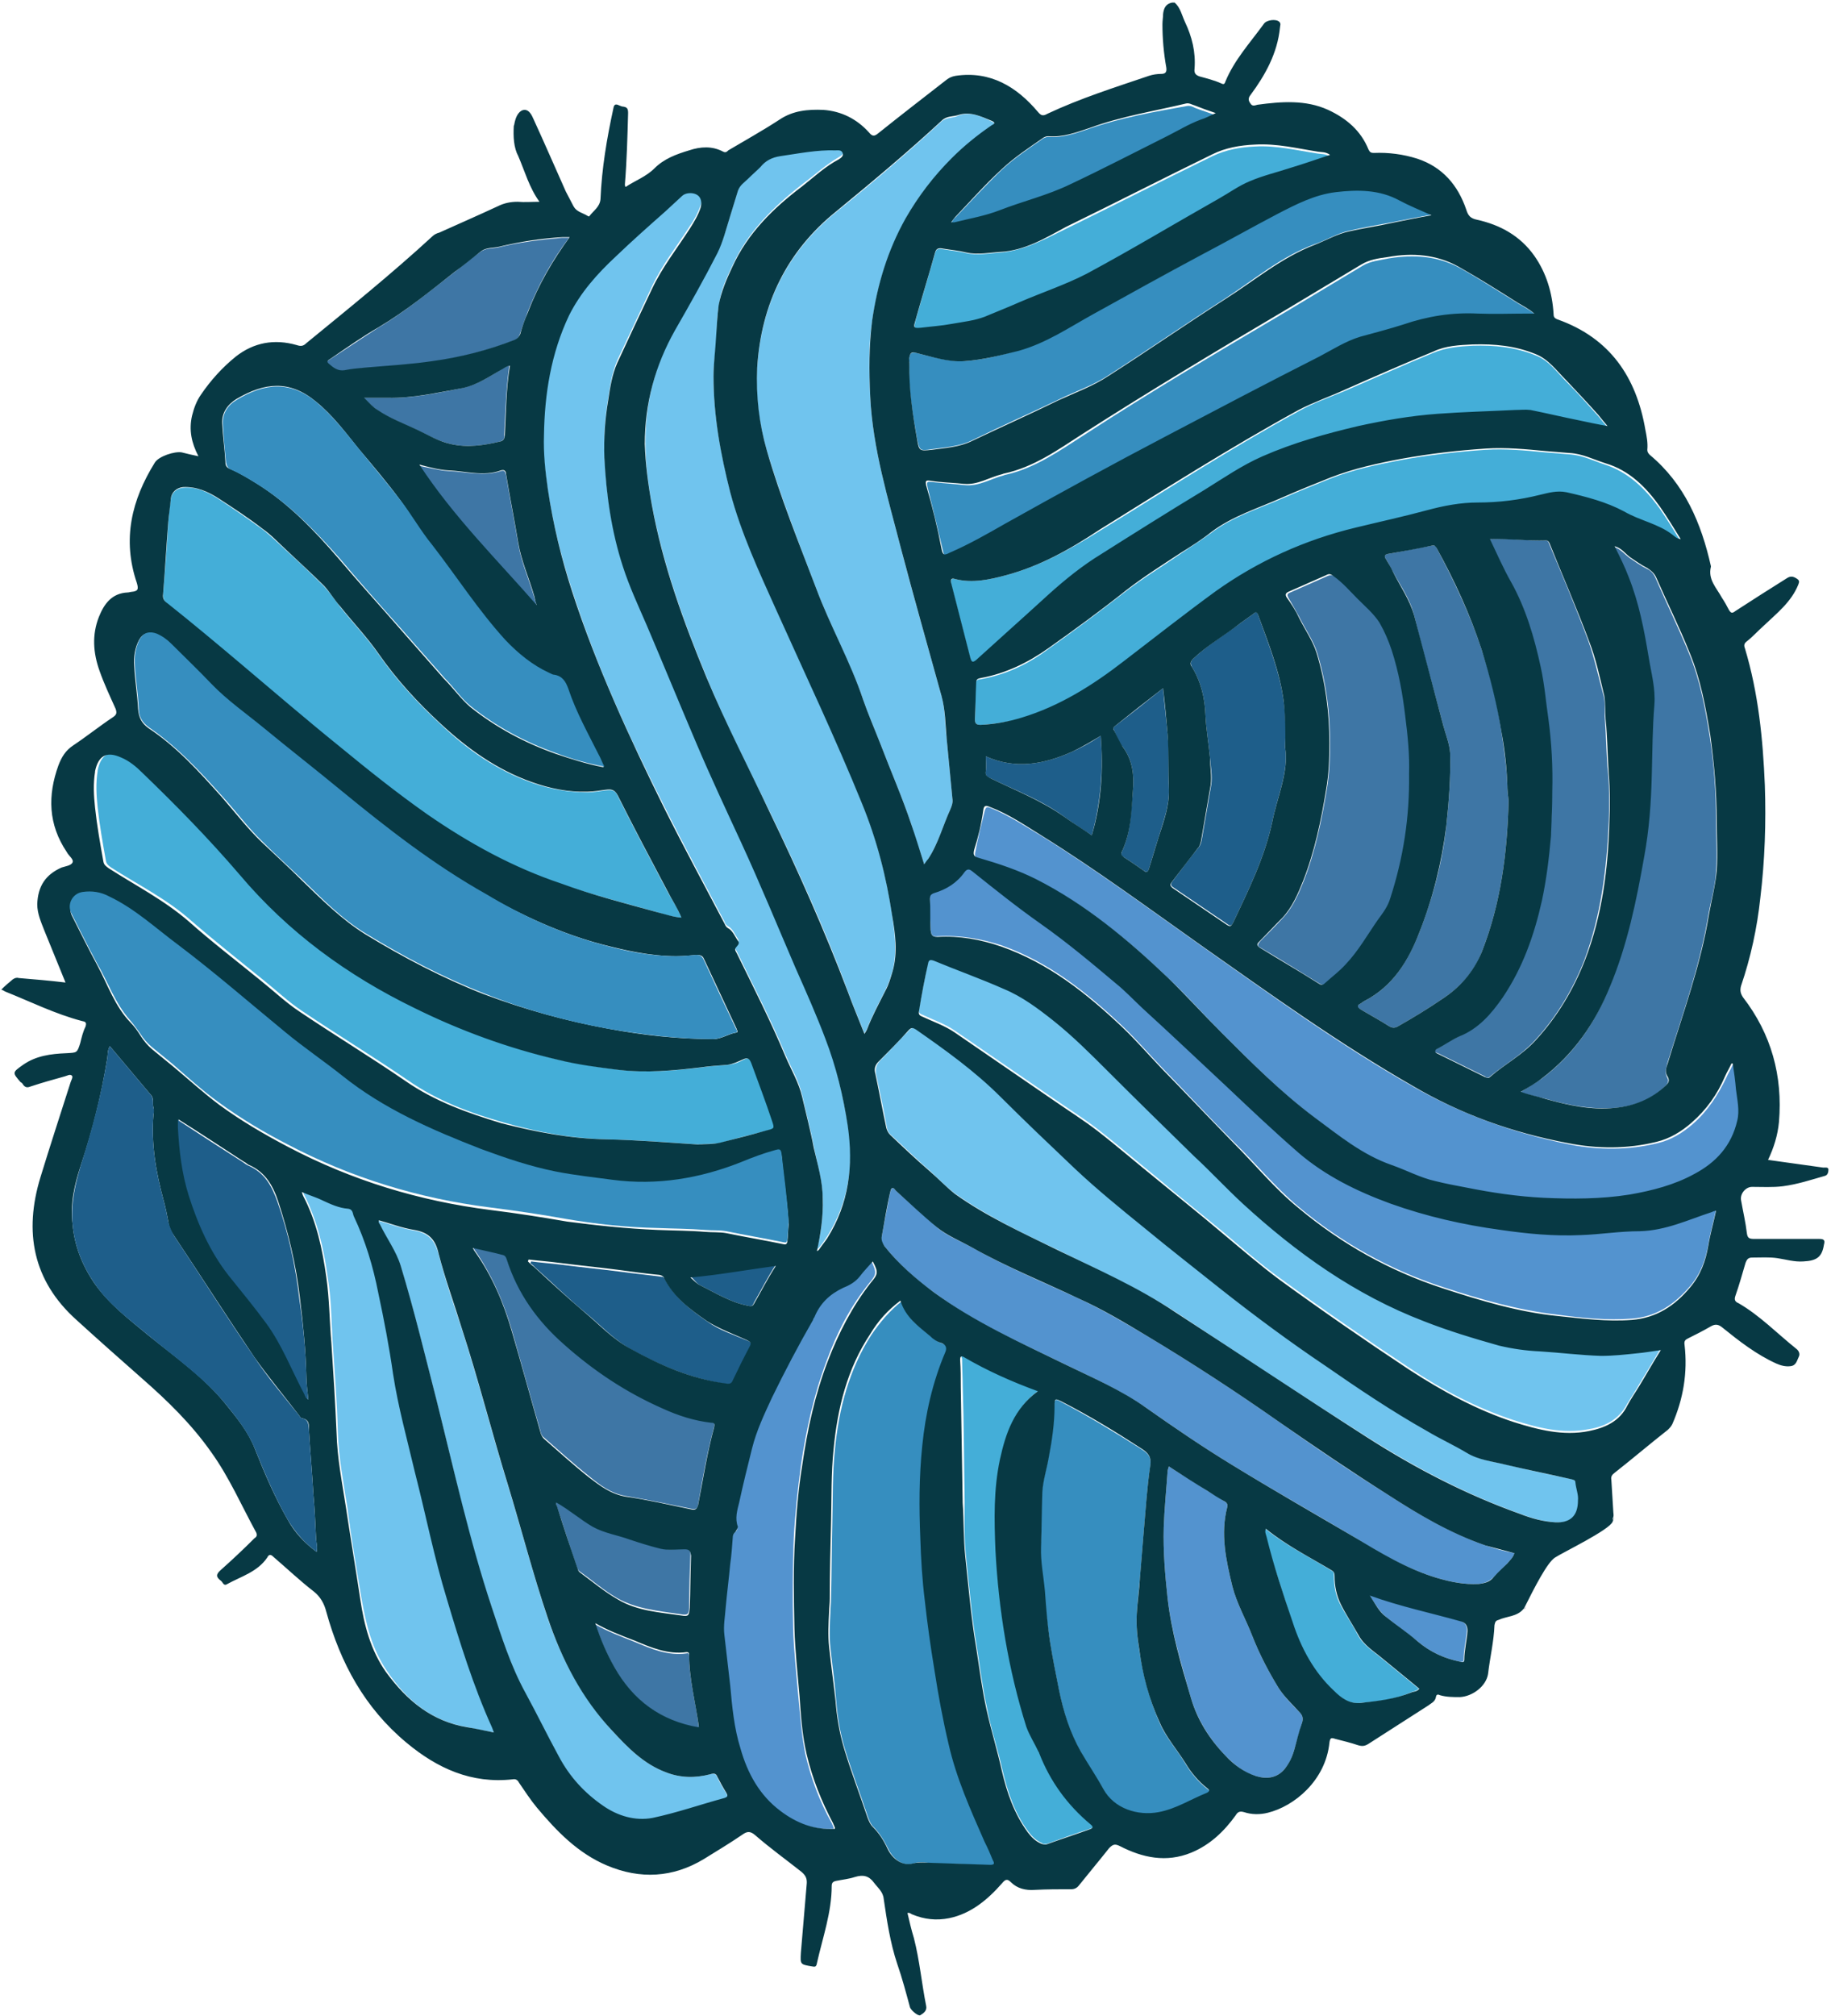<?xml version="1.0" encoding="utf-8"?>
<!-- Generator: Adobe Illustrator 18.1.1, SVG Export Plug-In . SVG Version: 6.00 Build 0)  -->
<svg version="1.1" id="Layer_1" xmlns="http://www.w3.org/2000/svg" xmlns:xlink="http://www.w3.org/1999/xlink" x="0px" y="0px"
	 viewBox="0 0 285.1 313.7" style="enable-background:new 0 0 285.1 313.7;" xml:space="preserve">
<style type="text/css">
	.st0{fill:#3E76A5;}
	.st1{fill:#48256B;}
	.st2{fill:#44AED8;}
	.st3{fill:#5393CF;}
	.st4{fill:#1E5E8A;}
	.st5{fill:#368EBF;}
	.st6{fill:#70C4EE;}
	.st7{fill:#073944;}
</style>
<g>
	<g id="XMLID_1_">
		<g>
			<path class="st0" d="M251.6,172.4c-3.8,0.3-7.4-0.4-10.9-1.4c-1.3-0.3-2.5-0.6-4-1c1.2-0.8,2.3-1.4,3.3-2.1
				c5-3.7,8.3-8.6,10.6-14.3c2.6-6.5,4.1-13.2,5.3-20.1c0.8-4.3,1.1-8.7,1.2-13c0.1-3.6,0.1-7.2,0.4-10.7c0.2-2.6-0.4-5-0.9-7.5
				c-0.7-4.2-1.6-8.4-3.1-12.4c-0.6-1.6-1.4-3.2-2.2-4.8c1,0.3,1.6,1.1,2.4,1.7c0.9,0.6,1.7,1.2,2.7,1.7c0.7,0.3,1.1,0.8,1.4,1.5
				c1.7,3.9,3.6,7.8,5.2,11.7c1.7,4.1,2.5,8.4,3.2,12.8c0.7,4.4,1,8.9,1,13.3c0,2.6,0.2,5.2,0,7.8c-0.1,2.3-0.8,4.5-1.2,6.8
				c-1.3,7.9-4,15.4-6.4,23.1c-0.2,0.8-0.4,1.5,0,2.2c0.3,0.5,0.1,0.9-0.3,1.3C257.2,171.1,254.6,172.1,251.6,172.4z"/>
			<path class="st1" d="M237.3,250.5c0.1-0.2,0.2-0.3,0.3-0.4C237.5,250.3,237.3,250.5,237.3,250.5
				C237.3,250.5,237.3,250.5,237.3,250.5z"/>
			<path class="st2" d="M152.7,112.8c-0.7,0-0.9-0.2-0.9-0.9c0.1-1.8,0.1-3.7,0.1-5.5c0-0.6,0.5-0.7,0.8-0.7
				c3.9-0.7,7.3-2.3,10.4-4.6c4.1-2.9,8.1-5.9,12.1-9c2.7-2.1,5.7-3.9,8.6-5.9c1.6-1.1,3.2-2.1,4.7-3.2c3.4-2.6,7.4-3.8,11.1-5.4
				c2.5-1.1,5-2.1,7.5-3.1c3.5-1.4,7.3-2.2,11-2.9c4.4-0.8,8.7-1.3,13.2-1.6c3.1-0.2,6.2,0.1,9.3,0.4c1.2,0.1,2.5,0.2,3.7,0.3
				c2,0.1,3.8,1,5.6,1.6c3.7,1.2,6.3,3.8,8.5,6.8c1.1,1.6,2.1,3.2,3.2,5c-0.7-0.2-1-0.5-1.3-0.7c-2.2-1.8-5.1-2.3-7.5-3.6
				c-2.8-1.6-5.9-2.3-9-3c-1.5-0.3-2.8,0.1-4.1,0.4c-3.2,0.8-6.4,1.2-9.7,1.2c-2.6,0-5.3,0.6-7.9,1.2c-3.7,0.9-7.4,1.7-11.1,2.7
				c-7.9,2-15.2,5.2-21.8,9.9c-4.8,3.5-9.5,7.2-14.2,10.8c-4.9,3.8-10.1,7-16.1,8.9C156.9,112.3,154.8,112.7,152.7,112.8z"/>
			<path class="st0" d="M231.2,167.5c-2.4-1.2-4.9-2.4-7.3-3.6c-0.2-0.1-0.5-0.1-0.5-0.4c0-0.2,0.3-0.3,0.5-0.4
				c1.1-0.6,2.1-1.3,3.2-1.8c3-1.3,5-3.5,6.8-6.1c3.1-4.6,4.9-9.7,6.1-15.1c0.7-3.3,1.1-6.6,1.4-10c0.2-2.3,0.2-4.7,0.2-7
				c0-3.8-0.1-7.5-0.6-11.2c-0.4-2.7-0.6-5.4-1.2-8.1c-1-4.6-2.2-9.1-4.6-13.2c-1.2-2.1-2.2-4.4-3.3-6.7c2.9-0.2,5.8,0.3,8.7,0.2
				c0.4,0,0.5,0.2,0.6,0.5c2.1,5,4.2,10,6.1,15.1c1,2.8,1.6,5.7,2.4,8.6c0.3,1.2,0.1,2.4,0.2,3.6c0.2,2.8,0.2,5.7,0.5,8.6
				c0.2,2.4,0.2,4.8,0.1,7.2c-0.3,7.4-1.2,14.7-3.8,21.7c-1.8,4.6-4.3,8.8-7.7,12.5c-2.1,2.3-4.8,3.8-7.1,5.7
				C231.7,167.8,231.4,167.7,231.2,167.5z"/>
			<path class="st3" d="M227.4,258.6c-2.5-0.5-4.7-1.5-6.7-3.2c-1.6-1.3-3.3-2.5-4.9-3.8c-1.1-0.9-1.7-2.1-2.6-3.4
				c4.8,1.7,9.5,2.7,14.1,4c0.9,0.3,1.1,0.8,1.1,1.5c-0.1,1.5-0.5,3-0.5,4.5C227.9,258.7,227.7,258.6,227.4,258.6z"/>
			<path class="st0" d="M216.3,159.7c-1.4-0.9-2.9-1.7-4.4-2.6c-0.6-0.3-0.7-0.6-0.1-0.9c0.2-0.1,0.4-0.3,0.6-0.4
				c4.5-2.3,6.8-6.2,8.6-10.7c2.1-5.4,3.6-10.9,4.2-16.6c0.4-3.7,0.7-7.5,0.6-11.3c-0.1-1.5-0.7-2.9-1.1-4.4
				c-1.5-5.7-3.1-11.3-4.5-17c-0.6-2.5-2.1-4.6-3.3-6.8c-0.4-0.7-0.7-1.4-1.1-2c-0.3-0.4-0.2-0.7,0.3-0.8c2.3-0.4,4.6-0.9,6.9-1.3
				c0.4-0.1,0.6,0.1,0.7,0.4c2.7,5.1,5.2,10.3,7,15.8c1.4,4.2,2.5,8.5,3.1,12.9c0.4,2.7,0.8,5.4,0.9,8.1c0,0.8,0.1,1.7,0.2,2.5
				c-0.2,8.1-1.2,16-4.2,23.6c-1.2,3.1-3.4,5.5-6.2,7.3c-2.2,1.5-4.5,2.9-6.8,4.2C217.2,160,216.8,160,216.3,159.7z"/>
			<path class="st0" d="M205.5,153.1c-3.1-1.9-6.1-3.8-9.2-5.6c-0.6-0.3-0.5-0.5-0.1-1c1.2-1.2,2.4-2.4,3.6-3.7
				c1.5-1.6,2.4-3.7,3.2-5.7c1.8-4.6,2.8-9.5,3.6-14.3c0.4-2.4,0.5-4.7,0.5-7.1c0-4.8-0.6-9.5-2-14.1c-0.6-1.9-1.8-3.6-2.7-5.4
				c-0.6-1.1-1.2-2.2-1.8-3.2c-0.2-0.4-0.2-0.6,0.3-0.8c2-0.9,3.9-1.7,5.9-2.6c0.5-0.2,0.9,0,1.2,0.2c1.4,1,2.5,2.3,3.7,3.5
				c1.2,1.2,2.5,2.2,3.4,3.7c0.9,1.3,1.5,2.8,1.9,4.3c1,3.3,1.7,6.7,2.1,10.2c0.4,3.1,0.7,6.2,0.6,9c0.1,6.8-0.9,13.1-2.9,19.3
				c-0.4,1.3-1.3,2.4-2,3.5c-1.7,2.3-3,4.9-5,6.9c-1,1-2.2,1.9-3.2,2.9C206.1,153.3,205.9,153.3,205.5,153.1z"/>
			<path class="st3" d="M182,228.2c2,1.3,4,2.5,6,3.8c0.8,0.5,1.7,1,2.6,1.6c0.3,0.2,0.6,0.4,0.5,0.9c-1.1,4.2-0.2,8.3,0.8,12.4
				c0.7,2.7,2.1,5.1,3.1,7.7c1.1,2.8,2.5,5.5,4.1,8.1c0.9,1.4,2.1,2.6,3.2,3.7c0.5,0.5,0.7,1,0.4,1.8c-0.4,1.4-0.8,2.8-1.2,4.2
				c-0.3,1-0.7,2-1.4,2.8c-1.2,1.5-2.8,1.7-4.5,1.2c-1.9-0.5-3.4-1.8-4.8-3.2c-2.5-2.6-4.4-5.7-5.4-9.1c-1.4-5.1-3-10.1-3.6-15.4
				c-0.4-3.6-0.7-7.3-0.6-11c0.1-2.9,0.4-5.8,0.6-8.7C181.8,228.8,181.9,228.5,182,228.2z"/>
			<path class="st2" d="M197,237.9c3.2,2.6,6.9,4.4,10.3,6.5c0.4,0.2,0.4,0.4,0.4,0.9c0,1.6,0.3,3.1,1,4.4c0.8,1.6,1.9,3.1,2.7,4.7
				c0.9,1.7,2.5,2.6,3.9,3.8c1.8,1.5,3.7,3,5.6,4.6c-0.4,0.4-0.9,0.4-1.3,0.6c-2.5,1.1-5.1,1.4-7.8,1.6c-1.8,0.2-3.1-0.8-4.2-1.9
				c-3.1-3-5.1-6.6-6.4-10.6c-1.4-4.5-2.9-8.9-4.2-13.4C197,238.8,196.7,238.5,197,237.9z"/>
			<path class="st4" d="M191.1,143.8c-2.8-1.9-5.6-3.8-8.4-5.7c-0.5-0.3-0.4-0.6-0.1-1c1.3-1.7,2.6-3.5,4-5.2
				c0.3-0.3,0.4-0.7,0.5-1.1c0.5-2.9,1-5.8,1.5-8.7c0.2-1.4-0.1-2.8-0.2-4.2c-0.2-2.2-0.6-4.4-0.7-6.6c-0.1-2.7-0.7-5.2-2.1-7.5
				c-0.3-0.6-0.2-0.9,0.2-1.3c2.2-2.1,4.9-3.7,7.3-5.5c0.7-0.5,1.4-1,2.1-1.5c0.3-0.3,0.5-0.4,0.7,0.2c1.6,4.5,3.4,8.9,4,13.6
				c0.3,2.2,0.3,4.4,0.2,7c0.6,3.7-1.2,7.6-2,11.6c-1.2,5.6-3.7,10.6-6.1,15.7C191.8,144,191.6,144.2,191.1,143.8z"/>
			<path class="st4" d="M178.1,135.5c-1-0.7-2-1.4-3.1-2.1c-0.4-0.2-0.5-0.4-0.3-0.9c1.4-3,1.4-6.2,1.7-9.4c0.2-2.4,0-4.8-1.6-6.9
				c-0.6-0.7-0.9-1.6-1.3-2.5c-0.2-0.3-0.2-0.5,0.1-0.7c2.5-1.9,4.9-3.8,7.5-5.9c0.2,2.5,0.5,4.8,0.7,7.1c0.3,2.9,0.1,5.7,0.2,8.6
				c0.1,2.7-0.9,5.1-1.6,7.5c-0.5,1.6-1,3.2-1.5,4.9C178.7,135.8,178.6,135.8,178.1,135.5z"/>
			<path class="st4" d="M153.5,120c0.1-0.7,0-1.5,0-2.3c4.7,2.1,9.1,1.2,13.4-0.7c1.6-0.7,3-1.5,4.5-2.5c0.4,5.3,0,10.4-1.4,15.5
				c-1.5-1-2.9-1.9-4.3-2.9c-3.5-2.6-7.6-4.1-11.5-6C153.6,120.9,153.4,120.6,153.5,120z"/>
			<path class="st5" d="M165.3,218.2c4.2,2.2,8.3,4.7,12.4,7.3c1.1,0.7,1.6,1.2,1.4,2.7c-0.5,3.3-0.7,6.7-1,10.1
				c-0.2,2.4-0.4,4.9-0.6,7.3c-0.2,1.9-0.4,3.8-0.5,5.7c-0.1,1.8,0.1,3.7,0.4,5.5c0.6,4,1.6,7.8,3.2,11.4c1,2.3,2.7,4.1,4,6.3
				c0.9,1.5,2,2.8,3.4,3.9c0.4,0.3,0.4,0.5-0.1,0.7c-2.5,1.1-4.8,2.5-7.5,3c-3.1,0.6-6.9-0.5-8.6-3.6c-1.1-2-2.4-3.8-3.5-5.8
				c-1.7-3-2.7-6.2-3.4-9.6c-0.5-2.5-1-5-1.4-7.5c-0.4-2.6-0.7-5.2-0.9-7.8c-0.2-2.3-0.7-4.6-0.6-6.9c0.2-2.8,0.1-5.7,0.2-8.5
				c0.1-1.8,0.7-3.6,1-5.4c0.5-2.6,0.9-5.3,0.9-8C164.2,217.7,164.3,217.6,165.3,218.2z"/>
			<path class="st3" d="M153.3,126.3c0.2-0.8,0.4-0.8,1.1-0.5c2.9,1.2,5.4,2.9,8.1,4.5c8.5,5.3,16.5,11.2,24.7,17
				c10.8,7.6,21.5,15.4,33,21.9c7.6,4.3,15.7,7.2,24.2,8.9c4.6,0.9,9.1,0.9,13.7-0.2c2.1-0.5,3.9-1.6,5.5-3c2.3-2,3.9-4.5,5.2-7.2
				c0.3-0.7,0.7-1.3,1-2c0.1,0,0.1,0,0.2,0c0.2,1.3,0.4,2.6,0.5,4c0.1,1.6,0.5,3.2,0.2,4.9c-0.9,3.9-3.3,6.5-6.7,8.3
				c-3.2,1.7-6.6,2.6-10.1,3.2c-4.4,0.8-8.9,0.8-13.3,0.5c-4.1-0.2-8.1-0.8-12.1-1.6c-1.6-0.3-3.2-0.6-4.8-1
				c-2.4-0.6-4.6-1.7-6.8-2.5c-4.6-1.6-8.2-4.6-12-7.4c-5.2-3.9-9.8-8.5-14.4-13.1c-2.9-2.9-5.5-5.9-8.5-8.7
				c-6.2-5.9-12.8-11.4-20.5-15.3c-2.8-1.4-5.9-2.4-8.9-3.3c-0.8-0.2-0.9-0.5-0.7-1.3C152.3,130.3,152.8,128.3,153.3,126.3z"/>
			<path class="st2" d="M150.2,211.1c3.6,2.1,7.4,3.8,11.5,5.3c-3.7,2.7-5,6.6-5.9,10.6c-1,4.7-0.9,9.5-0.7,14.2
				c0.4,9.3,2,18.5,4.8,27.4c0.4,1.4,1.2,2.6,1.9,3.9c0.1,0.1,0.1,0.2,0.1,0.2c1.7,4.4,4.4,8,8,11.1c0.5,0.4,0.4,0.6-0.2,0.8
				c-2.2,0.7-4.4,1.5-6.6,2.3c-0.4,0.1-0.6,0.1-0.9-0.1c-0.9-0.4-1.5-1-2.1-1.8c-2.1-2.8-3.2-6.1-4-9.5c-0.7-3.2-1.8-6.4-2.4-9.6
				c-0.7-3.2-1.1-6.4-1.6-9.6c-0.8-4.7-1.2-9.5-1.7-14.2c-0.3-2.8-0.2-5.6-0.2-8.4c-0.1-6-0.1-12-0.3-18c0-1.4-0.1-2.9-0.1-4.3
				C149.6,211.1,149.7,210.8,150.2,211.1z"/>
			<path class="st5" d="M155.7,32.8c-2.3,0.9-4.8,1.3-7.1,1.9c-0.1,0-0.2,0-0.5,0c0.3-0.4,0.4-0.7,0.7-0.9c2.4-2.5,4.7-5,7.1-7.3
				c2-1.9,4.3-3.4,6.6-5c0.2-0.1,0.5-0.2,0.7-0.2c2.3,0.2,4.4-0.6,6.5-1.3c4.9-1.7,10-2.6,15.1-3.5c0.5-0.1,0.9,0.1,1.3,0.3
				c1,0.4,2.1,0.7,3.3,1.2c-0.9,0.4-1.6,0.7-2.3,1c-1.9,0.6-3.5,1.7-5.3,2.6c-5.1,2.5-10.1,5-15.1,7.5
				C163.1,30.5,159.3,31.4,155.7,32.8z"/>
			<path class="st2" d="M148.7,90.1c2.7,0.7,5.4,0.1,8-0.6c5.2-1.4,9.9-4,14.4-6.8c10.3-6.3,20.5-12.9,31.1-18.7
				c2.3-1.3,4.9-2.2,7.3-3.2c4.6-2,9.1-4,13.7-5.9c1.9-0.8,4-1,6.1-1.1c3.4-0.1,6.6,0.2,9.8,1.5c2.1,0.8,3.3,2.6,4.7,4
				c1.8,1.8,3.4,3.6,5.1,5.5c0.4,0.5,0.8,1,1.4,1.7c-1.7-0.3-3.1-0.6-4.5-0.9c-2.5-0.5-5-1.1-7.5-1.6c-0.8-0.1-1.6-0.1-2.4,0
				c-4,0.2-8.1,0.3-12.1,0.6c-4.2,0.3-8.3,1-12.3,1.9c-5.1,1.1-10.1,2.5-14.9,4.7c-3.2,1.4-6.1,3.3-9,5.2
				c-5.7,3.6-11.5,7.1-17.2,10.7c-2.9,1.9-5.5,4-8,6.4c-3.4,3.1-6.9,6.3-10.4,9.4c-0.5,0.5-0.8,0.5-0.9-0.3c-1-3.9-2-7.8-3-11.7
				C148,90.2,148.1,90,148.7,90.1z"/>
			<path class="st3" d="M146,145.7c-0.9,0.1-1-0.2-1.1-1.1c-0.1-1.6-0.1-3.3-0.1-4.9c0-0.5,0.1-0.7,0.6-0.9c1.9-0.6,3.6-1.6,4.8-3.3
				c0.4-0.6,0.7-0.5,1.2-0.1c3.6,2.8,7,5.6,10.7,8.2c4,2.8,7.8,6,11.6,9.2c1.5,1.3,2.8,2.7,4.3,4c4.4,4,8.6,8.1,13,12.1
				c3.7,3.5,7.4,7,11.2,10.3c4.2,3.6,9.1,6,14.3,7.9c5.6,2,11.3,3.3,17.2,4.1c4.1,0.6,8.3,1,12.5,0.8c3-0.2,6.1-0.6,9.1-0.6
				c4.1,0,7.6-1.8,11.3-3c0.2-0.1,0.3-0.1,0.6-0.2c-0.4,1.9-0.9,3.6-1.2,5.4c-0.4,2.4-1.2,4.6-2.8,6.5c-2.4,2.8-5.2,4.8-9.1,5.1
				c-3.9,0.3-7.7-0.1-11.5-0.6c-6.2-0.7-12.1-2.4-17.9-4.3c-8.3-2.7-15.8-6.9-22.5-12.5c-3.6-3-6.6-6.7-10-10
				c-3.9-3.9-7.6-7.9-11.4-11.8c-2-2.1-3.9-4.3-6-6.3c-5.6-5.3-11.5-10-18.9-12.6C152.8,146.1,149.5,145.5,146,145.7z"/>
			<path class="st6" d="M144.5,149.7c0.1-0.6,0.3-0.7,0.9-0.5c3.6,1.5,7.3,2.8,10.9,4.4c2.8,1.3,5.3,3.1,7.8,5
				c3,2.4,5.7,5.1,8.4,7.8c4.5,4.4,8.9,8.9,13.4,13.2c2.6,2.4,4.9,5.1,7.6,7.4c8.4,7.6,17.5,14.2,28.2,18.3
				c3.8,1.5,7.8,2.7,11.7,3.8c2.1,0.6,4.2,0.9,6.4,0.9c3.2,0.1,6.3,0.5,9.5,0.7c1.9,0.1,3.7-0.2,5.6-0.4c1.2-0.1,2.3-0.3,3.7-0.5
				c-1.1,1.9-2.2,3.7-3.3,5.5c-0.6,1.1-1.3,2.1-1.9,3.1c-1.3,2.5-3.5,3.6-6,4c-4,0.8-7.9-0.2-11.7-1.4c-5.8-1.9-11.1-4.7-16.2-8.1
				c-6.8-4.5-13.6-9.2-20.2-14c-3.2-2.3-6.1-4.9-9.1-7.4c-3.4-2.8-6.8-5.5-10.1-8.3c-3.1-2.5-6.1-5.1-9.2-7.5
				c-2.2-1.7-4.6-3.2-6.9-4.8c-5.1-3.5-10.2-7-15.3-10.5c-1.6-1.1-3.4-1.7-5.1-2.5c-0.5-0.2-0.6-0.4-0.5-0.9
				C143.5,154.8,144,152.2,144.5,149.7z"/>
			<path class="st5" d="M144.4,75.7c-0.1-0.6-0.1-0.8,0.6-0.7c1.8,0.2,3.5,0.3,5.3,0.5c2.1,0.2,4-1,5.9-1.5c0.1,0,0.2-0.1,0.3-0.1
				c4.6-1,8.4-3.7,12.3-6.2c10.3-6.7,20.8-12.9,31.3-19.1c4-2.4,8-4.8,12-7.2c1.3-0.8,2.8-0.9,4.2-1.2c3.8-0.6,7.5-0.4,11,1.5
				c3.1,1.7,6.1,3.7,9.2,5.6c0.8,0.5,1.7,0.9,2.6,1.7c-0.5,0-0.8,0-1.1,0c-2.6,0-5.2,0.1-7.7,0c-4-0.2-7.8,0.4-11.6,1.7
				c-2.2,0.7-4.4,1.3-6.7,1.9c-2.3,0.6-4.3,2-6.4,3.1c-7.8,4-15.7,8.1-23.5,12.2c-8.5,4.5-16.9,9.2-25.4,13.8
				c-2.9,1.6-5.6,3.2-8.6,4.5c-0.8,0.4-1.1,0.5-1.3-0.6C146,82.2,145.2,78.9,144.4,75.7z"/>
			<path class="st6" d="M135.5,61.7c0.4,8.2,2.8,15.9,4.8,23.7c2,7.7,4.2,15.3,6.3,22.9c0.6,2.1,0.5,4.4,0.8,6.6
				c0.3,3.1,0.6,6.3,0.9,9.4c0.1,0.6-0.1,1.1-0.3,1.6c-1.2,2.6-1.9,5.4-3.5,7.8c-0.1,0.2-0.3,0.4-0.6,0.8c-0.7-2.2-1.4-4.2-2-6.2
				c-1.4-4.2-3.2-8.3-4.8-12.5c-0.9-2.3-1.9-4.6-2.7-6.9c-2-5.9-5.1-11.4-7.3-17.3c-2.7-7.1-5.5-14.2-7.7-21.5
				c-1.2-4.2-1.8-8.4-1.5-12.8c0.6-9.8,4.6-18.1,12.3-24.3c5.6-4.5,11.1-9.2,16.4-14.1c0.8-0.7,1.8-0.5,2.6-0.9
				c1.9-0.7,3.6,0.1,5.2,0.9c0.7,0.3,0.3,0.5,0,0.7c-2.2,1.5-4.3,3.2-6.2,5.1c-2.8,2.8-5.3,5.9-7.2,9.4c-2.8,5-4.4,10.3-5.2,15.9
				C135.2,53.8,135.3,57.8,135.5,61.7z"/>
			<path class="st2" d="M143.4,51.1c-1,0.1-1.1,0-0.9-1c1-3.6,2.1-7.2,3.1-10.7c0.2-0.8,0.7-0.7,1.3-0.6c1.2,0.2,2.4,0.3,3.6,0.6
				c1.8,0.4,3.5,0,5.3-0.1c3.7-0.3,6.9-2.1,10.2-3.7c7.6-3.7,15.2-7.6,22.8-11.3c2.1-1,4.3-1.4,6.6-1.5c3.3-0.2,6.5,0.6,9.8,1.1
				c0.6,0.1,1.2,0,1.9,0.5c-2.1,0.7-4.1,1.3-6.1,2c-2.1,0.7-4.3,1.2-6.4,2.1c-1.7,0.7-3.2,1.8-4.8,2.7c-6.9,3.9-13.6,8-20.6,11.7
				c-3.3,1.8-6.9,3-10.4,4.4c-1.8,0.8-3.7,1.5-5.5,2.3c-1.6,0.7-3.4,0.9-5.1,1.1C146.6,50.8,144.9,50.9,143.4,51.1z"/>
			<path class="st5" d="M141.6,55.6c0.1-0.6,0.3-0.8,1-0.7c2.5,0.6,4.9,1.4,7.6,1.3c2.9-0.2,5.6-0.9,8.4-1.7
				c4.2-1.2,7.8-3.6,11.6-5.7c5.6-3.1,11.2-6.1,16.8-9.2c4-2.1,7.9-4.3,11.9-6.4c2.9-1.5,5.8-3,9.1-3.4c3.4-0.4,6.7-0.4,9.9,1.3
				c1.5,0.8,3.1,1.5,5,2.3c-2.2,0.4-4.2,0.8-6.2,1.2c-2.2,0.4-4.4,0.8-6.6,1.3c-1.9,0.4-3.6,1.5-5.4,2.1c-5.2,1.9-9.4,5.5-14,8.5
				c-6.1,3.9-12,8-18.1,11.9c-2.4,1.6-5.2,2.5-7.8,3.8c-4.4,2.1-8.9,4.1-13.4,6.3c-2,1-4.2,1.1-6.3,1.4c-1.9,0.3-1.9,0.2-2.3-1.6
				c-0.7-3.9-1.4-7.9-1.2-11.9C141.5,56.2,141.5,55.9,141.6,55.6z"/>
			<path class="st6" d="M141.6,160.3c0.4-0.4,0.7-0.4,1.1-0.1c4.7,3.2,9.2,6.4,13.2,10.5c3.7,3.8,7.6,7.4,11.5,11.1
				c3.5,3.3,7.2,6.3,10.9,9.3c4,3.2,8,6.4,12,9.6c5.2,4.1,10.6,8.1,16.1,11.8c5.2,3.6,10.5,7,15.9,10.2c2,1.2,4.2,2.2,6.2,3.4
				c1.8,1.1,3.9,1.3,5.9,1.8c3.4,0.8,6.9,1.6,10.4,2.3c0.3,0.1,0.6,0.2,0.6,0.5c0.1,0.9,0.5,1.9,0.4,2.8c0,2.4-1.1,3.5-3.5,3.4
				c-1.9-0.1-3.7-0.6-5.5-1.3c-8.4-3-16.2-7.1-23.8-11.9c-10.1-6.4-20-12.9-29.9-19.5c-5.9-3.8-12.2-6.6-18.4-9.7
				c-5.5-2.6-10.9-5.2-15.9-8.7c-1.5-1.1-2.7-2.4-4-3.6c-2.1-1.8-4.1-3.8-6.1-5.6c-0.3-0.3-0.5-0.6-0.6-1.1
				c-0.5-2.8-1.1-5.6-1.7-8.4c-0.1-0.7,0-1.3,0.5-1.9C138.5,163.6,140,161.9,141.6,160.3z"/>
			<path class="st5" d="M142.2,290c-1.5,0.5-3.1-0.6-3.9-2.3c-0.6-1.2-1.3-2.4-2.3-3.4c-0.4-0.4-0.6-0.9-0.8-1.4
				c-1.2-3.6-2.6-7.3-3.7-10.9c-0.7-2.4-1.1-4.8-1.3-7.3c-0.2-2.8-0.6-5.5-0.9-8.3c-0.2-1.8-0.1-3.7,0-5.5c0-0.7,0.1-1.4,0.1-2
				c0.1-4,0.1-7.9,0.2-11.9c0.1-3.8,0-7.6,0.4-11.4c0.6-6.3,2.2-12.5,5.7-17.9c1.3-1.9,2.8-3.7,4.7-5.2c0.7,2.6,2.7,3.9,4.6,5.5
				c0.5,0.4,1.1,0.9,1.8,1.1c0.6,0.2,0.9,0.6,0.6,1.4c-2.1,4.7-3.1,9.6-3.6,14.6c-0.5,4.8-0.5,9.6-0.3,14.4c0.2,3.2,0.3,6.5,0.7,9.7
				c0.4,3.6,0.9,7.2,1.5,10.8c0.6,3.9,1.4,7.7,2.2,11.5c1.2,5.3,3.4,10.3,5.6,15.2c0.4,1,0.8,2,1.3,2.9c0.2,0.5,0.1,0.7-0.4,0.7
				c-3-0.1-5.9-0.3-8.9-0.3C144.3,289.9,143.3,289.6,142.2,290z"/>
			<path class="st3" d="M138.9,184.9c0.3-0.1,0.4,0.2,0.6,0.4c2.1,1.9,4.3,3.8,6.4,5.7c1.6,1.4,3.6,2.1,5.4,3.1
				c5.3,3,11,5.4,16.5,7.9c3.7,1.7,7.2,3.8,10.8,5.9c7,4.2,13.9,8.7,20.6,13.4c5.5,3.9,11.1,7.7,16.9,11.3c4.8,3.1,9.8,6,15.2,7.9
				c1.5,0.5,2.9,0.9,4.5,1.2c-0.2,0.7-0.7,1.1-1.1,1.6c-0.7,0.7-1.4,1.4-2.1,2.1c-0.7,0.7-1.5,1-2.4,1.1c-2.1,0.1-4.2-0.3-6.3-0.9
				c-4.8-1.4-9-3.9-13.2-6.5c-6.2-3.7-12.6-7.3-18.8-11.1c-4.6-2.8-9-5.8-13.4-8.9c-4-2.8-8.4-4.7-12.7-6.8
				c-7-3.4-14.1-6.5-20.4-11.2c-2.9-2.1-5.5-4.4-7.7-7.2c-0.4-0.5-0.6-0.9-0.4-1.5c0.4-2.3,0.9-4.6,1.3-6.9
				C138.7,185.3,138.8,185,138.9,184.9z"/>
			<path class="st3" d="M114.5,238.4c0.2-0.2,0.4-0.4,0.2-0.8c-0.5-1.3-0.1-2.5,0.2-3.8c0.7-2.8,1.3-5.6,2-8.4
				c0.7-2.7,1.9-5.3,3.1-7.9c2-4.1,4.2-8.1,6.4-12.1c0.1-0.1,0.2-0.3,0.2-0.4c0.9-2.2,2.4-3.6,4.5-4.6c1-0.4,1.9-1,2.6-1.8
				c0.6-0.8,1.3-1.5,2-2.3c0.8,1.7,0.8,2-0.3,3.3c-3,3.7-5.1,7.8-6.7,12.2c-2,5.3-3.2,10.8-4,16.3c-0.5,3.7-0.9,7.4-1.1,11.2
				c-0.2,4.7-0.2,9.4-0.1,14.1c0.1,3.5,0.5,7,0.8,10.6c0.3,3,0.5,6,1.1,9c0.9,3.8,2.2,7.3,4.1,10.7c0.1,0.2,0.2,0.5,0.3,0.7
				c0,0.1,0,0.1,0,0.2c-3.2,0.2-6-0.9-8.5-2.8c-3.3-2.5-5.1-5.9-6.2-9.7c-0.9-3.2-1.2-6.5-1.6-9.8c-0.3-2.6-0.6-5.2-0.9-7.8
				c-0.2-1.5,0.1-3,0.2-4.4c0.2-2.2,0.5-4.5,0.7-6.7c0.1-1.4,0.3-2.8,0.4-4.2C114.1,238.8,114.3,238.6,114.5,238.4z"/>
			<path class="st6" d="M111.1,58.5c0,6.1,1.1,12.1,2.6,18c1.7,6.4,4.5,12.4,7.2,18.4c4.5,10,9.2,19.8,13.3,30
				c2.3,5.6,3.8,11.4,4.7,17.4c0.4,2.9,0.8,5.8,0.1,8.7c-0.3,1-0.6,2-1.1,3c-1,2-2.1,4-2.9,6.1c-0.1,0.2-0.2,0.4-0.4,0.7
				c-0.9-2.3-1.8-4.4-2.6-6.6c-3.5-9.5-7.7-18.7-12.1-27.8c-3.4-7-7-13.9-9.9-21.1c-3.6-8.7-6.8-17.6-8.5-26.8c-0.6-3.2-1-6.5-1-9.8
				c0-6.3,1.6-12.2,4.7-17.7c2.3-4,4.5-7.9,6.6-12c0.9-1.8,1.4-3.9,2-5.8c0.4-1.3,0.8-2.6,1.2-3.9c0.3-0.8,1-1.3,1.6-1.9
				c0.6-0.6,1.3-1.1,1.9-1.8c0.9-0.9,1.8-1.5,3.1-1.7c2.9-0.4,5.7-1,8.6-0.9c0.4,0,0.9-0.1,1.1,0.4c0.2,0.5-0.3,0.8-0.6,1
				c-2.1,1.2-3.8,2.8-5.7,4.2c-4.5,3.5-8.5,7.4-10.9,12.6c-0.9,1.9-1.8,3.8-2.1,5.9c-0.3,1.6-0.4,3.2-0.4,4.9
				C111.5,54.4,111.1,56.4,111.1,58.5z"/>
			<path class="st4" d="M116.5,203.2c-2.7-0.5-5.1-2-7.5-3.2c-0.5-0.2-0.8-0.8-1.5-1.4c4.6-0.4,8.8-1.2,13.3-1.8
				c-1.3,2-2.3,4-3.4,5.9C117.2,203.3,116.9,203.3,116.5,203.2z"/>
			<path class="st2" d="M64.8,156.9c7.1,3.4,14.5,6.2,22.2,8c3.2,0.7,6.3,1.2,9.6,1.6c4.3,0.5,8.5,0.1,12.7-0.4
				c1.4-0.2,2.8-0.3,4.2-0.4c0.8-0.1,1.6-0.4,2.3-0.8c0.8-0.4,1.2-0.1,1.4,0.6c1.1,3,2.1,5.9,3.2,8.9c0.4,1.2,0.4,1.2-0.8,1.5
				c-2.4,0.6-4.8,1.2-7.2,1.9c-1.2,0.3-2.3,0.1-3.5,0.3c-4.8-0.3-9.6-0.7-14.3-0.8c-5.5-0.1-10.8-1.1-16.1-2.6
				c-5.3-1.5-10.4-3.4-15-6.6c-5.4-3.7-11-7.1-16.5-10.8c-2.1-1.4-4-3.2-6-4.8c-3.7-3-7.5-6-11.2-9.2c-3.8-3.4-8.3-5.6-12.5-8.3
				c-0.4-0.3-0.7-0.5-0.8-1c-0.5-2.8-1-5.6-1.3-8.4c-0.2-1.9-0.3-3.7,0-5.6c0,0,0-0.1,0-0.1c0.5-2.4,1.7-3.3,4.1-2.1
				c1.2,0.6,2.2,1.4,3.2,2.3c5.3,5.1,10.4,10.3,15.2,15.9C45,145.1,54.3,151.8,64.8,156.9z"/>
			<path class="st0" d="M103.2,219.1c2.4,1.1,4.9,1.9,7.5,2.2c0.6,0.1,0.6,0.2,0.5,0.7c-1.1,4-1.8,8.1-2.5,12.1
				c-0.1,0.7-0.4,0.8-1,0.7c-3.4-0.7-6.8-1.4-10.3-2c-2.3-0.4-4-1.7-5.7-3.1c-2.4-1.9-4.7-4-7-6c-0.4-0.3-0.5-0.7-0.6-1.2
				c-1.5-5.1-2.9-10.3-4.4-15.5c-1.3-4.4-3.1-8.6-5.8-12.5c-0.1-0.1-0.1-0.2-0.3-0.5c1.7,0.4,3.2,0.8,4.7,1.1
				c0.4,0.1,0.5,0.3,0.6,0.7c1.7,5.2,4.8,9.6,8.9,13.2C92.4,213.2,97.5,216.6,103.2,219.1z"/>
			<path class="st6" d="M106.2,30.1c0.6-0.5,1.6-0.6,2.3-0.2c0.8,0.5,0.9,1.2,0.6,2c-0.4,1.2-1,2.3-1.7,3.3c-2,3.1-4.3,6-5.9,9.4
				c-1.8,3.8-3.6,7.7-5.4,11.5C95.3,58,95,60,94.7,62c-0.5,3-0.7,5.9-0.6,8.9c0.3,5.8,1.1,11.5,2.9,17c1,3.1,2.4,6.1,3.7,9.1
				c2.6,6.1,5.1,12.2,7.7,18.3c2.2,5.2,4.6,10.4,7,15.5c3,6.5,5.7,13,8.5,19.6c1.6,3.6,3.2,7.2,4.6,10.9c1.7,4.4,2.7,9,3.5,13.6
				c1,6.2,0.2,12.1-3.2,17.5c-0.4,0.6-0.8,1.2-1.3,1.8c-0.1,0.1-0.2,0.1-0.3,0.2c0.7-2.7,1-5.4,0.9-8.2c-0.1-2.7-0.9-5.3-1.4-7.9
				c-0.5-2.6-1.2-5.2-1.8-7.9c-0.5-2.2-1.7-4.2-2.6-6.3c-2.3-5.5-5-10.7-7.6-16.1c-0.1-0.2-0.3-0.4-0.2-0.7c0.2-0.4,0.7-0.7,0.4-1.2
				c-0.5-0.7-0.8-1.6-1.6-2c-0.3-0.2-0.4-0.4-0.5-0.7c-3.1-5.9-6.3-11.8-9.3-17.8C98,114.8,92.8,103.5,89,91.6
				c-1.7-5.2-3-10.6-3.8-16c-0.4-2.8-0.7-5.6-0.6-8.4c0.2-6.4,1.1-12.7,3.9-18.6c1.7-3.6,4.4-6.5,7.3-9.2c2.6-2.4,5.2-4.7,7.7-7
				C104.5,31.7,105.3,30.9,106.2,30.1z"/>
			<path class="st0" d="M108.8,268.9c-5.8-1-10.2-4.2-13.1-9.3c-1.2-2.1-2.2-4.4-3-6.8c1.9,1.1,4.1,1.9,6.1,2.7
				c2.6,1.1,5.2,2.2,8.1,1.8c0.3-0.1,0.4,0.1,0.4,0.4c0,3.8,1.1,7.4,1.5,11.1C108.8,268.8,108.8,268.9,108.8,268.9z"/>
			<path class="st0" d="M102.8,240.9c1.3,0.4,2.6,0.1,3.8,0.1c0.7,0,0.9,0.2,0.9,0.9c-0.1,2.7-0.2,5.4-0.2,8.1
				c0,1.2-0.2,1.4-1.3,1.2c-3.4-0.5-6.9-0.8-9.9-2.5c-2.1-1.2-3.9-2.8-5.9-4.2c-0.2-0.2-0.3-0.4-0.4-0.7c-1.1-3.2-2.1-6.5-3.2-9.7
				c0-0.1,0-0.2-0.1-0.5c2.1,1.2,3.7,2.7,5.7,3.8c1.8,1.1,3.9,1.4,5.8,2C99.6,240,101.2,240.5,102.8,240.9z"/>
			<path class="st2" d="M106.1,142.8c-1.3-0.1-2.4-0.4-3.6-0.8c-5-1.4-10.1-2.7-15.1-4.4c-7.5-2.5-14.4-6.3-20.9-10.8
				c-4.8-3.3-9.3-7-13.7-10.6c-5.2-4.2-10.2-8.5-15.3-12.8c-3.8-3.2-7.5-6.3-11.4-9.4c-0.5-0.4-0.7-0.8-0.7-1.5
				c0.3-3.7,0.6-7.5,0.8-11.2c0.1-1.2,0.2-2.4,0.4-3.6c0.1-1,0.9-1.7,1.9-1.8c2.1-0.2,3.9,0.7,5.6,1.8c2.3,1.5,4.6,3.1,6.8,4.7
				c1.3,1,2.5,2.2,3.7,3.3c2,1.8,4,3.7,5.9,5.6c0.9,1,1.7,2.1,2.5,3.2c2,2.5,4.2,4.8,6,7.4c2.8,4,6.1,7.6,9.7,10.9
				c4.1,3.9,8.7,7.1,14.1,9c2.8,1,5.7,1.5,8.7,1.5c0.9,0,1.8-0.2,2.8-0.3c0.9-0.1,1.5-0.1,1.9,0.9c2.5,5,5.1,9.9,7.7,14.8
				C104.6,140,105.5,141.3,106.1,142.8z"/>
			<path class="st4" d="M103.5,199c1.5,2.9,4.1,4.9,6.7,6.7c1.8,1.3,4,2,6.1,2.9c0.6,0.2,0.8,0.4,0.5,1.1c-0.9,1.7-1.8,3.4-2.6,5.2
				c-0.2,0.5-0.5,0.6-1,0.5c-5.4-0.8-10.2-2.8-14.9-5.4c-2.7-1.5-4.7-3.7-7-5.6c-2.7-2.2-5.2-4.7-7.8-7c-0.3-0.3-0.6-0.6-0.9-0.8
				c0-0.1,0.1-0.2,0.1-0.3c1.5,0.2,3,0.3,4.6,0.5c3.1,0.4,6.2,0.7,9.3,1.1c2.2,0.3,4.3,0.5,6.5,0.8
				C103.2,198.6,103.3,198.8,103.5,199z"/>
			<path class="st0" d="M69.8,73.3c2.7,0.1,5.5,0.9,8.2,0c0.6-0.2,0.7,0.2,0.8,0.7c0.6,3.6,1.3,7.1,1.9,10.7
				c0.5,2.9,1.7,5.5,2.5,8.3c0.1,0.5,0.3,0.9,0.4,1.4c-6.2-7.1-13.1-13.8-18.3-21.9C66.9,72.8,68.3,73.2,69.8,73.3z"/>
			<path class="st6" d="M77,269.6c-1.5-0.3-2.8-0.5-4.1-0.8c-5.6-0.9-9.5-4.1-12.6-8.7c-2.4-3.5-3.3-7.3-4-11.3
				c-0.8-4.7-1.6-9.4-2.2-14.1c-0.6-4-1.4-7.9-1.5-11.9c-0.1-4.6-0.5-9.2-0.8-13.9c-0.2-3.4-0.2-6.9-0.8-10.3
				c-0.6-4.4-1.6-8.6-3.6-12.6c-0.1-0.1-0.1-0.3-0.2-0.6c1.2,0.5,2.2,0.8,3.2,1.3c1.3,0.6,2.6,1.2,4,1.3c0.8,0.1,0.7,0.7,0.9,1.2
				c1.8,3.8,3,7.8,3.8,11.9c0.9,4.2,1.7,8.4,2.3,12.6c0.8,5.2,2.1,10.2,3.4,15.3c1.6,6.6,3,13.3,5,19.8c2,6.7,4.1,13.5,7,19.9
				C76.8,269,76.8,269.1,77,269.6z"/>
			<path class="st0" d="M77.9,68.7c-2.5,0.6-5.1,1-7.7,0.4c-1.9-0.4-3.6-1.4-5.3-2.2c-2.1-1-4.3-1.8-6.2-3.1
				c-0.7-0.5-1.3-1.1-2.1-1.9c1.4,0,2.5,0,3.6,0c4,0.1,7.8-0.7,11.7-1.5c2.4-0.5,4.3-1.8,6.3-3c0.3-0.2,0.6-0.4,1.1-0.5
				c-0.5,3.6-0.6,7.2-0.8,10.8C78.6,68.1,78.5,68.5,77.9,68.7z"/>
			<path class="st6" d="M95.3,269.3c2.4,2.6,4.9,5.2,8.4,6.5c2.3,0.9,4.6,0.9,6.9,0.3c0.6-0.2,0.9,0,1.1,0.5
				c0.4,0.9,0.9,1.7,1.4,2.5c0.2,0.4,0.3,0.6-0.3,0.8c-3.8,1-7.4,2.3-11.2,3.1c-2.7,0.6-5.3-0.3-7.7-1.9c-2.9-2-5.2-4.6-6.9-7.7
				c-1.8-3.3-3.4-6.6-5.2-9.9c-2.3-4.2-3.7-8.7-5.2-13.2c-3.6-10.6-5.9-21.5-8.6-32.2c-1.8-7-3.5-14.1-5.6-21
				c-0.7-2.3-2.2-4.2-3.2-6.4c-0.1-0.2-0.3-0.3-0.2-0.7c1.8,0.5,3.6,1.2,5.5,1.5c2.2,0.4,3.2,1.5,3.8,3.7c1,3.9,2.3,7.7,3.6,11.6
				c2.6,8.1,4.7,16.3,7.2,24.4c2.1,6.9,3.9,13.8,6.2,20.7C87.5,258.3,90.7,264.3,95.3,269.3z"/>
			<path class="st0" d="M88.6,37c-2.8,3.7-4.9,7.6-6.5,11.7c-0.4,1.1-0.8,2.2-1.2,3.4c-0.2,0.5-0.4,0.8-0.9,0.9
				c-4.2,1.6-8.4,2.7-12.8,3.3c-3.5,0.5-7,0.7-10.4,1c-1.1,0.1-2.1,0.2-3.2,0.4c-1.1,0.2-1.8-0.5-2.5-1c-0.5-0.4,0-0.6,0.3-0.8
				c2.5-1.6,5-3.3,7.5-4.9c4.2-2.5,7.9-5.6,11.8-8.6c1.4-1.1,2.7-2.2,4.1-3.2c0.8-0.6,1.8-0.5,2.8-0.7c3.2-0.8,6.6-1.2,9.9-1.5
				C87.9,37,88.2,37,88.6,37z"/>
			<path class="st7" d="M240.6,171c3.6,1,7.2,1.8,10.9,1.4c3-0.3,5.7-1.4,7.9-3.5c0.4-0.4,0.6-0.7,0.3-1.3c-0.5-0.7-0.3-1.4,0-2.2
				c2.3-7.6,5.1-15.1,6.4-23.1c0.4-2.3,1-4.5,1.2-6.8c0.2-2.6,0-5.2,0-7.8c0-4.5-0.4-8.9-1-13.3c-0.7-4.3-1.5-8.7-3.2-12.8
				c-1.6-4-3.5-7.8-5.2-11.7c-0.3-0.7-0.8-1.1-1.4-1.5c-1-0.5-1.8-1.1-2.7-1.7c-0.8-0.6-1.3-1.4-2.4-1.7c0.8,1.6,1.6,3.2,2.2,4.8
				c1.6,4,2.4,8.2,3.1,12.4c0.4,2.5,1.1,4.9,0.9,7.5c-0.3,3.6-0.3,7.1-0.4,10.7c-0.1,4.4-0.4,8.7-1.2,13c-1.2,6.8-2.6,13.6-5.3,20.1
				c-2.3,5.7-5.7,10.6-10.6,14.3c-1,0.8-2.1,1.4-3.3,2.1C238.1,170.4,239.4,170.6,240.6,171z M223.9,164c2.4,1.2,4.9,2.4,7.3,3.6
				c0.3,0.1,0.5,0.3,0.8,0c2.3-2,5-3.4,7.1-5.7c3.4-3.7,5.9-7.9,7.7-12.5c2.7-7,3.6-14.3,3.8-21.7c0.1-2.4,0.1-4.8-0.1-7.2
				c-0.2-2.8-0.2-5.7-0.5-8.6c-0.1-1.2,0-2.4-0.2-3.6c-0.7-2.9-1.3-5.8-2.4-8.6c-1.9-5.1-4.1-10.1-6.1-15.1
				c-0.1-0.3-0.3-0.5-0.6-0.5c-2.9,0.1-5.7-0.3-8.7-0.2c1.1,2.3,2.1,4.6,3.3,6.7c2.3,4.1,3.6,8.6,4.6,13.2c0.6,2.7,0.8,5.4,1.2,8.1
				c0.5,3.7,0.7,7.5,0.6,11.2c0,2.3-0.1,4.7-0.2,7c-0.3,3.4-0.7,6.7-1.4,10c-1.2,5.4-3,10.5-6.1,15.1c-1.8,2.6-3.8,4.9-6.8,6.1
				c-1.1,0.5-2.1,1.2-3.2,1.8c-0.2,0.1-0.5,0.2-0.5,0.4C223.4,163.8,223.7,163.9,223.9,164z M215.8,251.6c1.6,1.3,3.3,2.4,4.9,3.8
				c2,1.7,4.2,2.7,6.7,3.2c0.3,0.1,0.6,0.1,0.6-0.3c0-1.5,0.4-3,0.5-4.5c0-0.7-0.2-1.3-1.1-1.5c-4.6-1.3-9.4-2.3-14.1-4
				C214.1,249.5,214.7,250.8,215.8,251.6z M14.7,199.7c2.3,3.3,5.4,5.6,8.4,8.1c4.2,3.4,8.8,6.6,12.2,10.9c1.7,2.1,3.4,4.2,4.4,6.8
				c1.5,3.8,3.1,7.5,5.1,11c1.1,2,2.6,3.6,4.5,5c0.2-0.8-0.1-1.5-0.1-2.3c-0.1-2.2-0.2-4.4-0.4-6.6c-0.2-3.4-0.5-6.7-0.7-10.1
				c0-0.8,0.1-1.6-1.1-1.8c-0.1,0-0.3-0.2-0.4-0.4c-2.3-3-4.8-6-7-9.1c-4.2-6.2-8.3-12.6-12.5-18.9c-0.5-0.7-0.8-1.4-0.9-2.2
				c-0.2-1.1-0.4-2.1-0.7-3.2c-1.2-4.4-2-8.9-1.6-13.5c0-0.3,0.1-0.7,0-1c-0.2-0.7,0.1-1.5-0.4-2c-2.1-2.5-4.2-5-6.4-7.6
				c-0.4,0.7-0.3,1.3-0.4,1.9c-0.9,5.6-2.3,11.2-4.1,16.6c-1,3-1.7,6-1.3,9.2C11.6,193.9,12.8,196.9,14.7,199.7z M51.2,56.6
				c0.7,0.6,1.4,1.2,2.5,1c1-0.2,2.1-0.3,3.2-0.4c3.5-0.3,7-0.5,10.4-1c4.4-0.6,8.7-1.7,12.8-3.3c0.5-0.2,0.7-0.5,0.9-0.9
				c0.3-1.1,0.7-2.3,1.2-3.4c1.6-4.2,3.8-8,6.5-11.7c-0.4,0-0.8,0-1.1,0c-3.3,0.2-6.6,0.7-9.9,1.5c-0.9,0.2-2,0.1-2.8,0.7
				c-1.4,1.1-2.7,2.2-4.1,3.2c-3.8,3-7.6,6.1-11.8,8.6c-2.6,1.5-5,3.2-7.5,4.9C51.2,56,50.7,56.2,51.2,56.6z M48,217.8
				c-0.1-1.2-0.3-2.4-0.3-3.6c-0.1-4.1-0.5-8.1-1-12.2c-0.6-5.2-1.8-10.2-3.4-15.1c-0.8-2.4-2-4.5-4.5-5.6c-0.3-0.1-0.5-0.4-0.8-0.5
				c-3.4-2.2-6.7-4.4-10.2-6.6c0,0.5,0,0.8,0,1.2c0.3,3.6,0.7,7.1,1.7,10.6c1.4,4.5,3.3,8.7,6.2,12.4c2,2.5,4,5,5.9,7.5
				c2.4,3.3,3.9,7.2,5.8,10.8C47.5,217.1,47.6,217.5,48,217.8z M211.9,157.1c1.5,0.9,3,1.7,4.4,2.6c0.5,0.3,0.9,0.3,1.4,0
				c2.3-1.3,4.6-2.7,6.8-4.2c2.8-1.8,4.9-4.2,6.2-7.3c3-7.6,4-15.5,4.2-23.6c-0.1-0.8-0.2-1.7-0.2-2.5c-0.1-2.7-0.4-5.4-0.9-8.1
				c-0.7-4.4-1.8-8.7-3.1-12.9c-1.8-5.5-4.2-10.7-7-15.8c-0.2-0.3-0.3-0.5-0.7-0.4c-2.3,0.5-4.6,0.9-6.9,1.3
				c-0.5,0.1-0.6,0.4-0.3,0.8c0.4,0.7,0.8,1.3,1.1,2c1.1,2.2,2.6,4.3,3.3,6.8c1.5,5.7,3,11.3,4.5,17c0.4,1.5,1,2.9,1.1,4.4
				c0.1,3.8-0.2,7.5-0.6,11.3c-0.7,5.7-2.1,11.3-4.2,16.6c-1.7,4.4-4.1,8.4-8.6,10.7c-0.2,0.1-0.4,0.3-0.6,0.4
				C211.2,156.5,211.4,156.8,211.9,157.1z M201.3,252.5c1.3,4,3.3,7.7,6.4,10.6c1.1,1.1,2.4,2.1,4.2,1.9c2.7-0.3,5.3-0.6,7.8-1.6
				c0.4-0.2,0.9-0.1,1.3-0.6c-1.9-1.6-3.8-3.1-5.6-4.6c-1.4-1.2-3-2.1-3.9-3.8c-0.9-1.6-1.9-3.1-2.7-4.7c-0.7-1.4-1-2.9-1-4.4
				c0-0.5-0.1-0.7-0.4-0.9c-3.5-2.1-7.1-3.9-10.3-6.5c-0.2,0.5,0,0.8,0.1,1.2C198.3,243.6,199.8,248.1,201.3,252.5z M202.3,96.2
				c0.9,1.8,2.1,3.5,2.7,5.4c1.4,4.6,2,9.3,2,14.1c0,2.4-0.1,4.8-0.5,7.1c-0.8,4.9-1.8,9.7-3.6,14.3c-0.8,2-1.7,4.1-3.2,5.7
				c-1.2,1.2-2.4,2.5-3.6,3.7c-0.4,0.4-0.5,0.6,0.1,1c3.1,1.9,6.2,3.7,9.2,5.6c0.3,0.2,0.6,0.2,0.9-0.1c1.1-1,2.2-1.8,3.2-2.9
				c2-2.1,3.4-4.6,5-6.9c0.8-1.1,1.6-2.1,2-3.5c2-6.2,3-12.5,2.9-19.3c0.1-2.8-0.2-5.9-0.6-9c-0.4-3.4-1-6.8-2.1-10.2
				c-0.5-1.5-1.1-2.9-1.9-4.3c-0.9-1.4-2.2-2.5-3.4-3.7c-1.2-1.2-2.3-2.5-3.7-3.5c-0.4-0.3-0.7-0.5-1.2-0.2c-2,0.9-3.9,1.7-5.9,2.6
				c-0.4,0.2-0.5,0.4-0.3,0.8C201.1,94,201.8,95.1,202.3,96.2z M188.5,122.2c-0.5,2.9-1,5.8-1.5,8.7c-0.1,0.4-0.2,0.8-0.5,1.1
				c-1.3,1.7-2.7,3.5-4,5.2c-0.3,0.4-0.4,0.6,0.1,1c2.8,1.9,5.6,3.8,8.4,5.7c0.6,0.4,0.7,0.2,1-0.3c2.4-5.1,4.9-10.1,6.1-15.7
				c0.8-4,2.6-7.8,2-11.6c0.1-2.7,0-4.9-0.2-7c-0.6-4.8-2.4-9.2-4-13.6c-0.2-0.5-0.4-0.5-0.7-0.2c-0.7,0.5-1.4,1-2.1,1.5
				c-2.4,1.9-5.1,3.4-7.3,5.5c-0.4,0.4-0.6,0.8-0.2,1.3c1.4,2.3,2,4.8,2.1,7.5c0.1,2.2,0.5,4.4,0.7,6.6
				C188.4,119.3,188.7,120.7,188.5,122.2z M181.8,229c-0.2,2.9-0.5,5.8-0.6,8.7c-0.1,3.7,0.2,7.3,0.6,11c0.6,5.3,2.1,10.3,3.6,15.4
				c1,3.5,2.9,6.5,5.4,9.1c1.3,1.4,2.9,2.6,4.8,3.2c1.7,0.5,3.3,0.3,4.5-1.2c0.7-0.9,1.1-1.8,1.4-2.8c0.4-1.4,0.7-2.8,1.2-4.2
				c0.3-0.8,0.1-1.3-0.4-1.8c-1.1-1.2-2.3-2.3-3.2-3.7c-1.6-2.6-3-5.3-4.1-8.1c-1-2.6-2.4-5-3.1-7.7c-1-4.1-1.9-8.2-0.8-12.4
				c0.1-0.4-0.1-0.7-0.5-0.9c-0.9-0.5-1.7-1-2.6-1.6c-2-1.2-4-2.5-6-3.8C181.9,228.5,181.8,228.8,181.8,229z M173.5,113.7
				c0.4,0.8,0.8,1.7,1.3,2.5c1.6,2.1,1.8,4.5,1.6,6.9c-0.2,3.2-0.3,6.4-1.7,9.4c-0.2,0.4-0.1,0.6,0.3,0.9c1.1,0.7,2.1,1.4,3.1,2.1
				c0.4,0.3,0.6,0.3,0.8-0.3c0.5-1.6,1-3.3,1.5-4.9c0.8-2.5,1.7-4.9,1.6-7.5c-0.1-2.9,0-5.7-0.2-8.6c-0.2-2.3-0.4-4.6-0.7-7.1
				c-2.6,2-5,3.9-7.5,5.9C173.3,113.2,173.3,113.5,173.5,113.7z M163.5,255.5c0.4,2.5,0.9,5,1.4,7.5c0.7,3.4,1.7,6.6,3.4,9.6
				c1.1,1.9,2.4,3.8,3.5,5.8c1.7,3.1,5.4,4.2,8.6,3.6c2.7-0.5,5-2,7.5-3c0.4-0.2,0.5-0.4,0.1-0.7c-1.4-1.1-2.5-2.4-3.4-3.9
				c-1.3-2.1-3-4-4-6.3c-1.7-3.7-2.7-7.5-3.2-11.4c-0.3-1.8-0.5-3.6-0.4-5.5c0.1-1.9,0.4-3.8,0.5-5.7c0.2-2.4,0.4-4.9,0.6-7.3
				c0.3-3.4,0.5-6.7,1-10.1c0.2-1.4-0.3-2-1.4-2.7c-4-2.6-8.1-5.1-12.4-7.3c-1-0.5-1.1-0.5-1.1,0.7c0,2.7-0.4,5.4-0.9,8
				c-0.3,1.8-0.9,3.6-1,5.4c-0.1,2.8-0.1,5.7-0.2,8.5c-0.1,2.3,0.4,4.6,0.6,6.9C162.9,250.3,163.1,252.9,163.5,255.5z M169.7,19.9
				c-2.1,0.7-4.2,1.5-6.5,1.3c-0.3,0-0.5,0.1-0.7,0.2c-2.3,1.6-4.6,3.1-6.6,5c-2.5,2.3-4.8,4.9-7.1,7.3c-0.2,0.2-0.4,0.5-0.7,0.9
				c0.2,0,0.4,0,0.5,0c2.4-0.6,4.8-1,7.1-1.9c3.6-1.4,7.4-2.3,10.9-4c5.1-2.4,10.1-5,15.1-7.5c1.8-0.9,3.4-1.9,5.3-2.6
				c0.7-0.2,1.4-0.6,2.3-1c-1.2-0.4-2.3-0.8-3.3-1.2c-0.4-0.1-0.8-0.4-1.3-0.3C179.7,17.3,174.6,18.1,169.7,19.9z M153.5,117.7
				c0,0.9,0.1,1.6,0,2.3c-0.1,0.6,0.1,0.8,0.7,1.1c3.9,1.9,8,3.5,11.5,6c1.4,1,2.9,1.9,4.3,2.9c1.5-5.1,1.8-10.2,1.4-15.5
				c-1.5,0.9-3,1.8-4.5,2.5C162.6,118.9,158.2,119.8,153.5,117.7z M151.7,132.2c-0.2,0.8-0.1,1.1,0.7,1.3c3.1,0.9,6.1,1.9,8.9,3.3
				c7.7,3.9,14.3,9.4,20.5,15.3c2.9,2.8,5.6,5.8,8.5,8.7c4.6,4.6,9.2,9.2,14.4,13.1c3.8,2.8,7.4,5.8,12,7.4c2.3,0.8,4.5,2,6.8,2.5
				c1.6,0.4,3.2,0.7,4.8,1c4,0.8,8,1.4,12.1,1.6c4.4,0.2,8.9,0.2,13.3-0.5c3.5-0.6,7-1.5,10.1-3.2c3.4-1.8,5.8-4.4,6.7-8.3
				c0.4-1.6,0-3.2-0.2-4.9c-0.1-1.3-0.3-2.7-0.5-4c-0.1,0-0.1,0-0.2,0c-0.3,0.7-0.7,1.3-1,2c-1.2,2.8-2.9,5.2-5.2,7.2
				c-1.6,1.4-3.4,2.5-5.5,3c-4.5,1.1-9.1,1.1-13.7,0.2c-8.6-1.6-16.7-4.5-24.2-8.9c-11.5-6.6-22.2-14.3-33-21.9
				c-8.2-5.8-16.2-11.7-24.7-17c-2.6-1.6-5.2-3.4-8.1-4.5c-0.7-0.3-1-0.3-1.1,0.5C152.8,128.3,152.3,130.3,151.7,132.2z
				 M151.8,111.9c0,0.7,0.2,0.9,0.9,0.9c2.2-0.1,4.3-0.5,6.3-1.1c6-1.8,11.2-5.1,16.1-8.9c4.7-3.6,9.4-7.3,14.2-10.8
				c6.6-4.7,13.9-8,21.8-9.9c3.7-0.9,7.4-1.7,11.1-2.7c2.6-0.7,5.2-1.2,7.9-1.2c3.3,0,6.5-0.4,9.7-1.2c1.3-0.3,2.6-0.7,4.1-0.4
				c3.1,0.7,6.2,1.5,9,3c2.4,1.4,5.3,1.9,7.5,3.6c0.3,0.2,0.6,0.6,1.3,0.7c-1.1-1.8-2.1-3.4-3.2-5c-2.2-3.1-4.8-5.7-8.5-6.8
				c-1.9-0.6-3.6-1.5-5.6-1.6c-1.2-0.1-2.5-0.2-3.7-0.3c-3.1-0.3-6.2-0.6-9.3-0.4c-4.4,0.3-8.8,0.8-13.2,1.6
				c-3.7,0.7-7.4,1.5-11,2.9c-2.5,1-5,2-7.5,3.1c-3.8,1.7-7.8,2.9-11.1,5.4c-1.5,1.2-3.1,2.2-4.7,3.2c-2.9,1.9-5.9,3.8-8.6,5.9
				c-3.9,3.1-8,6.1-12.1,9c-3.1,2.2-6.6,3.9-10.4,4.6c-0.4,0.1-0.8,0.1-0.8,0.7C151.9,108.3,151.9,110.1,151.8,111.9z M155.8,39.2
				c-1.8,0.1-3.5,0.5-5.3,0.1c-1.2-0.3-2.4-0.4-3.6-0.6c-0.5-0.1-1.1-0.2-1.3,0.6c-1,3.6-2.1,7.1-3.1,10.7c-0.3,1-0.2,1.1,0.9,1
				c1.6-0.2,3.2-0.3,4.8-0.6c1.7-0.3,3.5-0.5,5.1-1.1c1.9-0.8,3.7-1.5,5.5-2.3c3.5-1.5,7.1-2.7,10.4-4.4c6.9-3.7,13.7-7.8,20.6-11.7
				c1.6-0.9,3.1-2,4.8-2.7c2.1-0.9,4.3-1.4,6.4-2.1c2-0.6,4-1.3,6.1-2c-0.7-0.5-1.3-0.4-1.9-0.5c-3.2-0.5-6.4-1.3-9.8-1.1
				c-2.3,0.1-4.6,0.5-6.6,1.5c-7.6,3.7-15.2,7.6-22.8,11.3C162.7,37.1,159.5,39,155.8,39.2z M156.7,89.5c-2.6,0.7-5.3,1.3-8,0.6
				c-0.6-0.2-0.7,0.1-0.6,0.6c1,3.9,2,7.8,3,11.7c0.2,0.7,0.4,0.7,0.9,0.3c3.4-3.1,6.9-6.2,10.4-9.4c2.5-2.3,5.1-4.5,8-6.4
				c5.7-3.6,11.4-7.2,17.2-10.7c2.9-1.8,5.8-3.8,9-5.2c4.8-2.1,9.8-3.5,14.9-4.7c4.1-0.9,8.2-1.6,12.3-1.9c4-0.3,8.1-0.4,12.1-0.6
				c0.8,0,1.6-0.1,2.4,0c2.5,0.5,5,1.1,7.5,1.6c1.4,0.3,2.8,0.6,4.5,0.9c-0.6-0.7-1-1.2-1.4-1.7c-1.7-1.9-3.4-3.7-5.1-5.5
				c-1.5-1.5-2.7-3.2-4.7-4c-3.2-1.3-6.4-1.6-9.8-1.5c-2.1,0.1-4.2,0.2-6.1,1.1c-4.6,1.9-9.2,3.9-13.7,5.9c-2.4,1.1-5,2-7.3,3.2
				c-10.6,5.8-20.8,12.3-31.1,18.7C166.6,85.5,161.9,88.1,156.7,89.5z M150.3,242.2c0.5,4.7,0.9,9.5,1.7,14.2
				c0.5,3.2,0.9,6.4,1.6,9.6c0.7,3.2,1.7,6.4,2.4,9.6c0.8,3.4,1.9,6.6,4,9.5c0.6,0.8,1.2,1.4,2.1,1.8c0.3,0.1,0.6,0.2,0.9,0.1
				c2.2-0.8,4.4-1.5,6.6-2.3c0.6-0.2,0.7-0.4,0.2-0.8c-3.6-3-6.3-6.7-8-11.1c0-0.1-0.1-0.2-0.1-0.2c-0.6-1.3-1.4-2.5-1.9-3.9
				c-2.8-8.9-4.3-18.1-4.8-27.4c-0.2-4.8-0.3-9.5,0.7-14.2c0.9-4.1,2.2-7.9,5.9-10.6c-4.1-1.5-7.9-3.2-11.5-5.3
				c-0.5-0.3-0.6,0-0.6,0.4c0.1,1.4,0.1,2.9,0.1,4.3c0.1,6,0.2,12,0.3,18C150.1,236.6,150,239.4,150.3,242.2z M146.6,85.4
				c0.2,1.1,0.5,1,1.3,0.6c3-1.3,5.8-2.9,8.6-4.5c8.4-4.7,16.8-9.3,25.4-13.8c7.8-4.1,15.6-8.2,23.5-12.2c2.1-1.1,4.1-2.4,6.4-3.1
				c2.2-0.6,4.5-1.2,6.7-1.9c3.8-1.3,7.6-1.9,11.6-1.7c2.6,0.1,5.2,0,7.7,0c0.3,0,0.6,0,1.1,0c-0.9-0.8-1.8-1.2-2.6-1.7
				c-3-1.9-6-3.8-9.2-5.6c-3.4-1.9-7.2-2.2-11-1.5c-1.5,0.2-2.9,0.4-4.2,1.2c-4,2.4-8,4.8-12,7.2c-10.5,6.2-21,12.5-31.3,19.1
				c-3.9,2.5-7.6,5.2-12.3,6.2c-0.1,0-0.2,0.1-0.3,0.1c-2,0.5-3.8,1.7-5.9,1.5c-1.8-0.2-3.5-0.2-5.3-0.5c-0.7-0.1-0.7,0.1-0.6,0.7
				C145.2,78.9,146,82.2,146.6,85.4z M144.9,144.7c0.1,0.8,0.2,1.1,1.1,1.1c3.4-0.2,6.7,0.4,9.9,1.5c7.4,2.6,13.3,7.3,18.9,12.6
				c2.1,2,4,4.2,6,6.3c3.8,3.9,7.6,7.9,11.4,11.8c3.3,3.3,6.3,7,10,10c6.7,5.6,14.2,9.8,22.5,12.5c5.8,1.9,11.8,3.7,17.9,4.3
				c3.8,0.4,7.6,0.9,11.5,0.6c3.8-0.3,6.7-2.2,9.1-5.1c1.6-1.9,2.4-4.1,2.8-6.5c0.3-1.8,0.8-3.5,1.2-5.4c-0.3,0.1-0.5,0.1-0.6,0.2
				c-3.7,1.2-7.2,2.9-11.3,3c-3.1,0-6.1,0.5-9.1,0.6c-4.2,0.2-8.4-0.2-12.5-0.8c-5.9-0.8-11.6-2.1-17.2-4.1
				c-5.2-1.9-10.1-4.3-14.3-7.9c-3.8-3.3-7.5-6.8-11.2-10.3c-4.3-4-8.6-8.1-13-12.1c-1.4-1.3-2.8-2.8-4.3-4
				c-3.8-3.2-7.5-6.3-11.6-9.2c-3.7-2.6-7.2-5.4-10.7-8.2c-0.5-0.4-0.8-0.4-1.2,0.1c-1.2,1.7-2.8,2.7-4.8,3.3
				c-0.5,0.2-0.6,0.4-0.6,0.9C144.9,141.4,144.8,143,144.9,144.7z M137.7,193.9c2.2,2.8,4.9,5.1,7.7,7.2c6.3,4.6,13.4,7.8,20.4,11.2
				c4.3,2.1,8.8,4,12.7,6.8c4.4,3.1,8.8,6.1,13.4,8.9c6.2,3.8,12.5,7.4,18.8,11.1c4.2,2.5,8.4,5.1,13.2,6.5c2.1,0.6,4.1,1,6.3,0.9
				c0.9-0.1,1.8-0.3,2.4-1.1c0.7-0.8,1.4-1.4,2.1-2.1c0.4-0.5,0.9-0.9,1.1-1.6c-1.5-0.4-3-0.8-4.5-1.2c-5.5-1.9-10.4-4.8-15.2-7.9
				c-5.7-3.6-11.3-7.4-16.9-11.3c-6.7-4.7-13.6-9.2-20.6-13.4c-3.5-2.1-7-4.2-10.8-5.9c-5.5-2.6-11.2-4.9-16.5-7.9
				c-1.8-1-3.8-1.8-5.4-3.1c-2.2-1.8-4.3-3.8-6.4-5.7c-0.2-0.2-0.3-0.5-0.6-0.4c-0.2,0.1-0.2,0.4-0.3,0.6c-0.5,2.3-0.9,4.6-1.3,6.9
				C137.2,193,137.4,193.4,137.7,193.9z M150.2,56.2c-2.6,0.2-5.1-0.7-7.6-1.3c-0.7-0.2-0.9,0.1-1,0.7c-0.1,0.3,0,0.6,0,0.9
				c-0.1,4,0.5,7.9,1.2,11.9c0.3,1.8,0.4,1.8,2.3,1.6c2.1-0.3,4.3-0.4,6.3-1.4c4.4-2.1,8.9-4.1,13.4-6.3c2.6-1.2,5.4-2.2,7.8-3.8
				c6.1-3.9,12-8,18.1-11.9c4.6-2.9,8.8-6.5,14-8.5c1.8-0.7,3.5-1.7,5.4-2.1c2.2-0.5,4.4-0.8,6.6-1.3c2-0.4,3.9-0.8,6.2-1.2
				c-1.8-0.8-3.5-1.5-5-2.3c-3.1-1.7-6.5-1.7-9.9-1.3c-3.3,0.4-6.2,1.9-9.1,3.4c-4,2.1-7.9,4.3-11.9,6.4c-5.6,3-11.2,6.1-16.8,9.2
				c-3.8,2.1-7.3,4.5-11.6,5.7C155.8,55.3,153,56,150.2,56.2z M143.1,157.3c-0.1,0.5,0,0.7,0.5,0.9c1.7,0.8,3.5,1.4,5.1,2.5
				c5.1,3.5,10.2,7,15.3,10.5c2.3,1.6,4.7,3.1,6.9,4.8c3.1,2.4,6.1,5,9.2,7.5c3.4,2.8,6.8,5.5,10.1,8.3c3,2.5,6,5.1,9.1,7.4
				c6.6,4.8,13.4,9.5,20.2,14c5.1,3.3,10.4,6.2,16.2,8.1c3.8,1.2,7.7,2.2,11.7,1.4c2.5-0.5,4.8-1.5,6-4c0.6-1.1,1.3-2.1,1.9-3.1
				c1.1-1.8,2.1-3.6,3.3-5.5c-1.4,0.2-2.6,0.4-3.7,0.5c-1.9,0.2-3.7,0.4-5.6,0.4c-3.2-0.1-6.3-0.5-9.5-0.7c-2.2-0.1-4.3-0.4-6.4-0.9
				c-3.9-1.1-7.9-2.3-11.7-3.8c-10.7-4.1-19.8-10.6-28.2-18.3c-2.6-2.4-5-5-7.6-7.4c-4.5-4.4-9-8.8-13.4-13.2
				c-2.7-2.7-5.4-5.4-8.4-7.8c-2.4-1.9-4.9-3.8-7.8-5c-3.6-1.6-7.3-2.9-10.9-4.4c-0.6-0.2-0.8-0.1-0.9,0.5
				C144,152.2,143.5,154.8,143.1,157.3z M138.6,176.6c2,1.9,4,3.8,6.1,5.6c1.4,1.2,2.6,2.5,4,3.6c4.9,3.5,10.4,6,15.9,8.7
				c6.2,3,12.6,5.8,18.4,9.7c10,6.5,19.9,13.1,29.9,19.5c7.5,4.8,15.4,8.9,23.8,11.9c1.8,0.7,3.6,1.2,5.5,1.3c2.3,0.1,3.5-1,3.5-3.4
				c0.1-0.9-0.3-1.8-0.4-2.8c0-0.4-0.3-0.4-0.6-0.5c-3.5-0.8-7-1.5-10.4-2.3c-2-0.5-4.1-0.7-5.9-1.8c-2-1.2-4.2-2.2-6.2-3.4
				c-5.5-3.1-10.7-6.6-15.9-10.2c-5.5-3.7-10.9-7.7-16.1-11.8c-4-3.2-8-6.3-12-9.6c-3.7-3-7.4-6-10.9-9.3
				c-3.9-3.7-7.7-7.3-11.5-11.1c-4-4-8.6-7.3-13.2-10.5c-0.5-0.3-0.7-0.3-1.1,0.1c-1.5,1.7-3.1,3.3-4.7,4.9
				c-0.6,0.6-0.7,1.2-0.5,1.9c0.6,2.8,1.1,5.6,1.7,8.4C138.1,175.9,138.3,176.3,138.6,176.6z M130.1,264.7c0.2,2.5,0.6,4.9,1.3,7.3
				c1.1,3.7,2.5,7.3,3.7,10.9c0.2,0.5,0.4,1,0.8,1.4c1,1,1.7,2.1,2.3,3.4c0.8,1.7,2.4,2.7,3.9,2.3c1.1-0.3,2.2-0.1,3.2-0.1
				c3,0.1,5.9,0.2,8.9,0.3c0.6,0,0.7-0.2,0.4-0.7c-0.4-1-0.8-1.9-1.3-2.9c-2.2-5-4.4-9.9-5.6-15.2c-0.9-3.8-1.6-7.6-2.2-11.5
				c-0.6-3.6-1.1-7.2-1.5-10.8c-0.4-3.2-0.6-6.5-0.7-9.7c-0.2-4.8-0.2-9.6,0.3-14.4c0.5-5,1.6-9.9,3.6-14.6c0.3-0.7,0-1.2-0.6-1.4
				c-0.7-0.2-1.3-0.6-1.8-1.1c-1.8-1.5-3.8-2.9-4.6-5.5c-2,1.5-3.5,3.2-4.7,5.2c-3.6,5.4-5.1,11.6-5.7,17.9
				c-0.4,3.8-0.3,7.6-0.4,11.4c-0.1,3.9-0.2,7.9-0.2,11.9c0,0.7-0.1,1.4-0.1,2c-0.1,1.8-0.2,3.7,0,5.5
				C129.4,259.2,129.8,261.9,130.1,264.7z M119.4,70.1c2.1,7.3,5,14.4,7.7,21.5c2.2,5.9,5.3,11.3,7.3,17.3c0.8,2.3,1.8,4.6,2.7,6.9
				c1.6,4.2,3.4,8.3,4.8,12.5c0.7,2,1.3,4,2,6.2c0.3-0.4,0.4-0.6,0.6-0.8c1.6-2.4,2.3-5.2,3.5-7.8c0.2-0.5,0.4-1,0.3-1.6
				c-0.3-3.1-0.6-6.3-0.9-9.4c-0.2-2.2-0.2-4.4-0.8-6.6c-2.1-7.6-4.3-15.3-6.3-22.9c-2-7.8-4.4-15.5-4.8-23.7
				c-0.2-4-0.2-7.9,0.3-11.8c0.8-5.6,2.4-10.9,5.2-15.9c2-3.5,4.4-6.6,7.2-9.4c1.9-1.9,4-3.6,6.2-5.1c0.4-0.2,0.7-0.4,0-0.7
				c-1.7-0.7-3.3-1.5-5.2-0.9c-0.9,0.3-1.8,0.1-2.6,0.9c-5.3,4.9-10.8,9.5-16.4,14.1c-7.7,6.2-11.7,14.5-12.3,24.3
				C117.7,61.7,118.2,65.9,119.4,70.1z M114.5,238.4c-0.2,0.2-0.4,0.4-0.4,0.8c-0.1,1.4-0.2,2.8-0.4,4.2c-0.2,2.2-0.5,4.5-0.7,6.7
				c-0.1,1.5-0.4,2.9-0.2,4.4c0.3,2.6,0.6,5.2,0.9,7.8c0.3,3.3,0.6,6.6,1.6,9.8c1.1,3.9,3,7.3,6.2,9.7c2.5,1.9,5.3,3,8.5,2.8
				c0-0.1,0-0.2,0-0.2c-0.1-0.2-0.2-0.5-0.3-0.7c-1.8-3.4-3.2-6.9-4.1-10.7c-0.7-3-0.9-6-1.1-9c-0.3-3.5-0.7-7-0.8-10.6
				c-0.1-4.7-0.2-9.4,0.1-14.1c0.2-3.8,0.5-7.5,1.1-11.2c0.8-5.6,2-11.1,4-16.3c1.7-4.4,3.8-8.5,6.7-12.2c1.1-1.3,1.2-1.6,0.3-3.3
				c-0.7,0.8-1.4,1.5-2,2.3c-0.7,0.9-1.6,1.4-2.6,1.8c-2.1,1-3.6,2.4-4.5,4.6c-0.1,0.1-0.2,0.3-0.2,0.4c-2.3,4-4.4,8-6.4,12.1
				c-1.2,2.6-2.4,5.1-3.1,7.9c-0.7,2.8-1.4,5.6-2,8.4c-0.3,1.2-0.7,2.5-0.2,3.8C114.8,238,114.6,238.2,114.5,238.4z M109,200
				c2.4,1.2,4.8,2.7,7.5,3.2c0.4,0.1,0.7,0.1,0.9-0.3c1.1-1.9,2.1-3.9,3.4-5.9c-4.5,0.6-8.8,1.4-13.3,1.8
				C108.1,199.3,108.5,199.8,109,200z M80.2,18.8c0.2-0.8,0.7-1.7,1.5-1.7c0.7,0,1.1,0.8,1.4,1.5c1.7,3.7,3.3,7.4,5,11.2
				c0.4,0.8,0.8,1.5,1.2,2.3c0.5,0.9,1.4,1,2.2,1.5c0.1,0.1,0.3,0.1,0.3,0c0.6-0.8,1.6-1.4,1.7-2.6c0.2-4.8,1-9.5,2-14.1
				c0.1-0.6,0.3-0.8,0.9-0.5c0.2,0.1,0.5,0.2,0.7,0.2c0.6,0.1,0.7,0.4,0.7,1c-0.1,3.7-0.2,7.4-0.5,11.1c0,0.1,0,0.2,0.1,0.4
				c1.5-1,3.2-1.6,4.5-2.9c1.5-1.5,3.4-2.2,5.4-2.8c1.8-0.6,3.6-0.7,5.3,0.2c0.4,0.2,0.6,0,0.8-0.2c2.7-1.6,5.4-3.1,8-4.8
				c2.1-1.4,4.4-1.6,6.8-1.5c2.8,0.2,5.2,1.4,7.1,3.5c0.5,0.6,0.8,0.7,1.5,0.1c3.5-2.8,7-5.5,10.6-8.3c0.4-0.3,0.8-0.5,1.4-0.6
				c5.4-0.8,9.5,1.7,12.8,5.6c0.5,0.6,0.8,0.7,1.5,0.3c5.1-2.4,10.5-4.1,15.8-5.9c0.6-0.2,1.3-0.3,1.9-0.3c0.7,0,0.9-0.3,0.8-1
				c-0.4-2.2-0.6-4.5-0.6-6.7c0-0.6,0.1-1.1,0.1-1.6c0.1-0.9,0.4-1.6,1.4-1.8h0.4c0.9,0.8,1.1,1.9,1.6,3c1.1,2.3,1.7,4.7,1.5,7.3
				c-0.1,0.7,0.2,1,0.8,1.2c1.1,0.3,2.3,0.6,3.4,1.1c0.4,0.2,0.5,0,0.6-0.3c1.4-3.4,3.9-6.1,6-9c0.4-0.6,1.9-0.8,2.4-0.3
				c0.3,0.3,0.1,0.6,0.1,0.9c-0.4,4-2.3,7.4-4.6,10.5c-0.4,0.5-0.3,0.9,0,1.3c0.3,0.5,0.7,0.3,1.1,0.2c3.7-0.5,7.5-0.8,11,0.8
				c2.8,1.3,5.1,3.2,6.3,6.2c0.2,0.4,0.4,0.5,0.8,0.5c2.3-0.1,4.6,0.2,6.8,0.9c3.9,1.3,6.3,4.1,7.6,7.9c0.3,1,0.7,1.4,1.7,1.6
				c3.6,0.8,6.7,2.5,8.9,5.6c1.9,2.7,2.8,5.8,3,9c0,0.5,0.1,0.7,0.6,0.9c8.2,2.9,12.3,9,13.7,17.2c0.2,1,0.4,2,0.3,3.1
				c0,0.4,0.2,0.6,0.4,0.8c5.4,4.5,8,10.6,9.5,17.3c0,0,0,0.1,0,0.1c-0.5,2,0.9,3.3,1.7,4.8c0.4,0.6,0.8,1.3,1.1,1.9
				c0.3,0.5,0.5,0.6,1,0.2c2.6-1.7,5.3-3.4,8-5.1c0.6-0.4,1-0.3,1.5,0c0.5,0.3,0.5,0.5,0.3,1c-1.1,2.7-3.3,4.4-5.4,6.4
				c-0.9,0.8-1.7,1.7-2.6,2.4c-0.4,0.3-0.5,0.6-0.3,1.1c2.1,7,2.8,14.1,3.1,21.3c0.2,5.8,0,11.7-0.7,17.5c-0.5,4.7-1.5,9.3-3,13.7
				c-0.2,0.7-0.1,1.2,0.3,1.8c4.4,5.7,6.2,12.2,5.6,19.4c-0.2,2.1-0.8,4-1.7,5.9c2.9,0.4,5.7,0.8,8.6,1.2c0.3,0,0.8-0.1,0.8,0.3
				c0,0.4-0.1,0.9-0.6,1c-2.1,0.6-4.2,1.3-6.5,1.6c-1.6,0.2-3.2,0.1-4.8,0.1c-1,0-1.9,1.1-1.7,2.1c0.3,1.7,0.7,3.4,0.9,5.1
				c0.1,0.8,0.4,0.9,1.2,0.9c3.4,0,6.8,0,10.1,0c0.7,0,0.9,0.2,0.7,0.9c-0.3,1.9-1.1,2.5-3.2,2.6c-1.4,0.1-2.7-0.3-4-0.5
				c-1.3-0.2-2.6-0.1-4-0.1c-0.6,0-0.8,0.3-1,0.8c-0.5,1.7-1,3.5-1.6,5.2c-0.2,0.6,0,0.9,0.5,1.1c3.3,1.9,6,4.7,9,7.1
				c0.4,0.3,0.6,0.8,0.4,1.2c-0.3,0.6-0.4,1.4-1.3,1.5c-0.8,0.1-1.5-0.1-2.2-0.4c-3.1-1.4-5.8-3.5-8.4-5.6c-0.6-0.5-1.1-0.6-1.8-0.2
				c-1.2,0.7-2.4,1.3-3.6,1.9c-0.4,0.2-0.6,0.4-0.5,1c0.5,4.3-0.2,8.4-1.9,12.3c-0.2,0.4-0.4,0.6-0.7,0.9c-2.8,2.2-5.5,4.5-8.3,6.7
				c-0.4,0.3-0.6,0.6-0.5,1.1c0.1,1.6,0.2,3.3,0.3,4.9c0,0.3,0.1,0.6,0,0.9c-0.1,0.2-0.1,0.3-0.1,0.5c0,0,0.5-1.1,0,0.2
				c-0.5,1.3-7.8,4.8-9,5.6c-1.2,0.8-3.1,4.5-4.8,7.9c0,0,0,0-0.1,0.1c-1,1.2-2.6,1.1-3.9,1.7c-0.4,0.1-0.5,0.3-0.6,0.8
				c-0.1,2.6-0.7,5-1,7.6c-0.3,1.9-2.4,3.5-4.4,3.6c-1,0-2.1,0-3.1-0.3c-0.2-0.1-0.5-0.2-0.6,0.2c-0.1,0.8-0.7,1-1.2,1.4
				c-3.1,2-6.1,3.9-9.2,5.9c-0.6,0.4-1,0.5-1.7,0.3c-1.2-0.4-2.4-0.7-3.6-1c-0.6-0.2-0.8-0.2-0.9,0.6c-0.6,5.9-5.5,9.9-9.6,10.9
				c-1.2,0.3-2.5,0.3-3.7-0.1c-0.7-0.2-1,0-1.3,0.5c-1.8,2.5-4,4.6-6.9,5.8c-3.9,1.6-7.6,0.8-11.1-1c-0.8-0.4-1.1-0.3-1.7,0.3
				c-1.5,1.9-3.1,3.8-4.7,5.8c-0.3,0.4-0.7,0.6-1.2,0.6c-1.9,0-3.8,0-5.7,0.1c-1.4,0.1-2.7-0.2-3.7-1.2c-0.6-0.6-0.9-0.4-1.4,0.2
				c-2.2,2.5-4.8,4.7-8.2,5.4c-2,0.4-3.9,0.2-5.8-0.6c-0.2-0.1-0.4-0.3-0.7-0.2c0.3,1.3,0.6,2.6,1,3.9c0.9,3.5,1.2,7,1.9,10.5
				c0.2,0.8-0.4,1.2-0.9,1.5c-0.3,0.2-1.4-0.7-1.6-1.2c-0.6-2.2-1.2-4.5-2-6.8c-1.1-3.3-1.6-6.7-2.1-10.1c-0.1-1.1-0.9-1.7-1.5-2.5
				c-0.8-1.1-1.7-1.3-3-0.9c-0.9,0.3-1.9,0.4-2.9,0.6c-0.5,0.1-0.7,0.3-0.7,0.8c0,4.1-1.4,8-2.3,12c-0.1,0.6-0.3,0.6-0.8,0.5
				c-1.8-0.3-1.8-0.3-1.7-2.1c0.3-3.5,0.6-7.1,0.9-10.6c0.1-0.9-0.1-1.4-0.8-2c-2.4-1.9-4.9-3.7-7.2-5.7c-0.8-0.7-1.3-0.6-2-0.1
				c-1.9,1.3-3.9,2.5-6,3.8c-4.8,2.9-9.9,3.2-15.1,1c-4.5-1.9-7.8-5.3-10.9-9c-1-1.2-1.9-2.6-2.8-3.9c-0.2-0.4-0.5-0.6-1-0.5
				c-6.4,0.7-11.7-1.7-16.5-5.7c-6.5-5.4-10.3-12.4-12.5-20.4c-0.3-1.2-0.9-2.3-1.9-3.1c-2.2-1.7-4.2-3.6-6.3-5.4
				c-0.4-0.4-0.7-0.5-1,0.1c-1.5,2.2-4,2.9-6.2,4.1c-0.6,0.4-0.7-0.3-1-0.5c-0.8-0.6-0.8-1,0-1.7c1.8-1.6,3.5-3.2,5.2-4.9
				c0.3-0.2,0.5-0.4,0.3-0.9c-2.3-4.2-4.2-8.6-7-12.5c-3.1-4.4-6.8-8-10.8-11.5c-3.4-3-6.8-6-10.2-9.1c-6.8-6.1-8.2-13.7-5.6-22.2
				c1.5-4.9,3.1-9.8,4.7-14.8c0.1-0.3,0.4-0.8,0.2-1c-0.3-0.3-0.7,0-1.1,0.1c-1.8,0.5-3.6,1-5.4,1.6c-0.5,0.2-0.8,0.1-1.1-0.3
				c-0.1-0.2-0.2-0.3-0.4-0.4c-1.3-1.5-1.3-1.5,0.4-2.7c2-1.4,4.3-1.7,6.7-1.8c1.7-0.1,1.7,0,2.2-1.6c0.2-0.8,0.4-1.7,0.8-2.5
				c0.2-0.6,0.1-0.8-0.5-0.9c-4.2-1.1-8-3-12-4.6c-0.2-0.1-0.3-0.2-0.6-0.3c0.6-0.6,1.2-1.1,1.8-1.6c0.3-0.2,0.6-0.3,0.9-0.2
				c2.4,0.2,4.8,0.4,7.3,0.7c-1.1-2.7-2.2-5.4-3.3-8.1c-0.5-1.3-1.1-2.6-1.1-4.1c0.1-2.8,1.3-4.6,3.8-5.7c0.6-0.2,1.5-0.3,1.7-0.8
				c0.2-0.5-0.6-1-0.9-1.6c-2.9-4.3-3-8.8-1.3-13.5c0.5-1.3,1.1-2.3,2.3-3.1c2.1-1.4,4.1-3,6.2-4.4c0.6-0.4,0.6-0.7,0.4-1.3
				c-0.9-2-1.8-3.9-2.5-5.9c-1-2.8-1.2-5.6-0.1-8.4c0.8-2,2-3.7,4.5-3.8c0.2,0,0.4-0.1,0.6-0.1c1-0.1,1.1-0.4,0.8-1.4
				C19,83.9,20.5,77.8,24.1,72c0.6-1,3.1-1.8,4.2-1.6c0.8,0.2,1.6,0.4,2.6,0.6c-1.1-2.1-1.5-4.1-1-6.3c0.3-1.2,0.7-2.3,1.4-3.3
				c1.5-2.2,3.3-4.2,5.4-5.9c2.8-2.2,6-2.8,9.5-1.8c0.6,0.2,1,0.2,1.5-0.3c6.6-5.4,13.3-10.8,19.6-16.6c0.3-0.3,0.7-0.5,1.1-0.6
				c3.1-1.4,6.1-2.7,9.1-4.1c1-0.5,2-0.7,3.1-0.7c1.1,0.1,2.2,0,3.4,0c-1.6-2.2-2.3-4.8-3.3-7.1C80,23,79.9,21.3,80,19.6
				C80.1,19.4,80.1,19.1,80.2,18.8z M78,73.2c-2.7,1-5.5,0.1-8.2,0c-1.5-0.1-3-0.5-4.5-0.9c5.3,8.1,12.1,14.8,18.3,21.9
				c-0.2-0.4-0.3-0.9-0.4-1.4c-0.8-2.8-2-5.4-2.5-8.3c-0.6-3.6-1.3-7.1-1.9-10.7C78.8,73.4,78.6,73,78,73.2z M70.2,69.1
				c2.6,0.6,5.2,0.2,7.7-0.4c0.5-0.1,0.7-0.5,0.7-1c0.2-3.6,0.2-7.2,0.8-10.8c-0.5,0.1-0.8,0.3-1.1,0.5c-2,1.1-3.9,2.5-6.3,3
				c-3.9,0.7-7.7,1.6-11.7,1.5c-1.1,0-2.2,0-3.6,0c0.8,0.8,1.4,1.5,2.1,1.9c1.9,1.3,4.1,2.1,6.2,3.1C66.7,67.7,68.3,68.7,70.2,69.1z
				 M72.8,268.8c1.3,0.2,2.6,0.5,4.1,0.8c-0.2-0.5-0.2-0.6-0.3-0.8c-2.9-6.4-5-13.2-7-19.9c-2-6.5-3.3-13.2-5-19.8
				c-1.2-5.1-2.6-10.1-3.4-15.3c-0.6-4.2-1.4-8.4-2.3-12.6c-0.8-4.1-2-8.1-3.8-11.9c-0.2-0.4-0.1-1.1-0.9-1.2
				c-1.4-0.1-2.7-0.7-4-1.3c-1-0.5-2.1-0.8-3.2-1.3c0.1,0.3,0.1,0.4,0.2,0.6c2.1,4,3,8.3,3.6,12.6c0.5,3.4,0.5,6.9,0.8,10.3
				c0.3,4.6,0.6,9.2,0.8,13.9c0.1,4,0.9,8,1.5,11.9c0.7,4.7,1.5,9.4,2.2,14.1c0.6,4,1.6,7.9,4,11.3
				C63.4,264.7,67.3,267.9,72.8,268.8z M73.2,110c4,3.2,8.5,5.6,13.3,7.3c2.4,0.8,4.8,1.6,7.5,2.1c-0.4-0.8-0.7-1.3-0.9-1.9
				c-1.7-3.3-3.5-6.6-4.7-10.2c-0.4-1.1-0.8-2-2.2-2.2c-0.3,0-0.5-0.2-0.8-0.3c-2.6-1.2-4.9-3-6.8-5.1c-4.2-4.6-7.6-9.9-11.4-14.8
				c-1.8-2.3-3.2-4.8-4.9-7.1c-2-2.7-4.2-5.3-6.4-7.9c-2.1-2.6-4.1-5.3-6.7-7.4c-4.1-3.4-8-3-12.4-0.4c-1.3,0.8-2.3,2.1-2.2,3.8
				c0.1,2,0.4,4,0.5,6c0,0.6,0.2,0.9,0.8,1.1c1.4,0.6,2.7,1.4,4,2.2c5,3.1,9,7.3,12.8,11.7c3.2,3.8,6.5,7.4,9.8,11.2
				c2.2,2.5,4.4,5,6.6,7.5C70.6,107.1,71.7,108.7,73.2,110z M94.8,160.1c5.4,1,10.8,1.6,16.3,1.6c1.2,0,2.3-0.8,3.5-1
				c0.5-0.1,0.1-0.4,0.1-0.6c-1.7-3.6-3.4-7.3-5.1-10.9c-0.2-0.5-0.6-0.6-1.1-0.6c-1.1,0.1-2.1,0.2-3.2,0.2c-4,0-8-0.9-11.8-1.9
				c-6.3-1.7-12.1-4.4-17.8-7.6c-8.1-4.6-15.5-10.2-22.7-16.2c-3.9-3.3-8-6.5-12-9.7c-2.8-2.3-5.7-4.3-8.2-6.9
				c-2-2.1-4.1-4.2-6.2-6.2c-0.7-0.7-1.5-1.2-2.3-1.6c-1.1-0.4-2-0.2-2.6,0.8c-0.7,1.3-0.9,2.7-0.8,4.1c0.1,2.2,0.5,4.5,0.6,6.7
				c0.1,1.3,0.5,2.2,1.6,3c4.4,2.9,7.9,6.8,11.4,10.7c2.1,2.4,4,4.9,6.3,7.1c2.1,2,4.2,3.9,6.2,5.9c3.1,3,6.2,6.1,9.9,8.4
				c5.9,3.6,12,6.8,18.4,9.3C81.7,157.1,88.2,158.9,94.8,160.1z M94.4,177.3c4.8,0.1,9.6,0.5,14.3,0.8c1.2-0.1,2.3,0,3.5-0.3
				c2.4-0.6,4.8-1.2,7.2-1.9c1.2-0.3,1.2-0.3,0.8-1.5c-1-3-2.1-5.9-3.2-8.9c-0.3-0.8-0.6-1-1.4-0.6c-0.7,0.3-1.5,0.7-2.3,0.8
				c-1.4,0.1-2.8,0.2-4.2,0.4c-4.2,0.5-8.4,0.9-12.7,0.4c-3.2-0.4-6.4-0.8-9.6-1.6c-7.7-1.8-15.1-4.5-22.2-8
				c-10.5-5.1-19.7-11.8-27.3-20.8c-4.8-5.6-9.9-10.8-15.2-15.9c-0.9-0.9-2-1.8-3.2-2.3c-2.4-1.1-3.6-0.2-4.1,2.1c0,0,0,0.1,0,0.1
				c-0.3,1.9-0.2,3.7,0,5.6c0.3,2.8,0.8,5.6,1.3,8.4c0.1,0.5,0.4,0.7,0.8,1c4.2,2.7,8.7,5,12.5,8.3c3.6,3.2,7.4,6.1,11.2,9.2
				c2,1.6,3.9,3.4,6,4.8c5.5,3.7,11.1,7.1,16.5,10.8c4.6,3.2,9.7,5,15,6.6C83.6,176.2,88.9,177.2,94.4,177.3z M97.4,232.9
				c3.5,0.5,6.9,1.3,10.3,2c0.5,0.1,0.8,0,1-0.7c0.8-4.1,1.4-8.1,2.5-12.1c0.1-0.5,0.1-0.7-0.5-0.7c-2.6-0.3-5.1-1.1-7.5-2.2
				c-5.7-2.5-10.8-5.9-15.4-10c-4.1-3.6-7.2-7.9-8.9-13.2c-0.1-0.3-0.2-0.6-0.6-0.7c-1.5-0.4-3-0.7-4.7-1.1c0.2,0.3,0.2,0.4,0.3,0.5
				c2.7,3.8,4.5,8,5.8,12.5c1.5,5.1,2.9,10.3,4.4,15.5c0.1,0.4,0.2,0.8,0.6,1.2c2.3,2,4.6,4.1,7,6C93.4,231.2,95.1,232.5,97.4,232.9
				z M110.6,276.1c-2.3,0.6-4.6,0.6-6.9-0.3c-3.5-1.3-6-3.9-8.4-6.5c-4.7-5-7.8-11-10-17.5c-2.3-6.8-4.1-13.8-6.2-20.7
				c-2.5-8.1-4.6-16.4-7.2-24.4c-1.2-3.9-2.6-7.7-3.6-11.6c-0.5-2.2-1.5-3.3-3.8-3.7c-1.9-0.3-3.7-1-5.5-1.5
				c-0.1,0.4,0.1,0.5,0.2,0.7c1,2.1,2.5,4.1,3.2,6.4c2.1,6.9,3.8,14,5.6,21c2.7,10.8,5.1,21.7,8.6,32.2c1.5,4.5,2.9,9,5.2,13.2
				c1.8,3.3,3.4,6.6,5.2,9.9c1.7,3.2,4,5.7,6.9,7.7c2.3,1.6,5,2.4,7.7,1.9c3.8-0.8,7.5-2.1,11.2-3.1c0.6-0.2,0.5-0.4,0.3-0.8
				c-0.5-0.8-1-1.7-1.4-2.5C111.5,276,111.2,275.9,110.6,276.1z M98.2,209.9c4.7,2.6,9.5,4.7,14.9,5.4c0.5,0.1,0.8,0,1-0.5
				c0.8-1.7,1.7-3.5,2.6-5.2c0.4-0.7,0.1-0.8-0.5-1.1c-2-0.9-4.2-1.7-6.1-2.9c-2.6-1.8-5.2-3.7-6.7-6.7c-0.1-0.3-0.3-0.4-0.7-0.5
				c-2.2-0.2-4.3-0.5-6.5-0.8c-3.1-0.4-6.2-0.7-9.3-1.1c-1.5-0.2-3-0.3-4.6-0.5c0,0.1-0.1,0.2-0.1,0.3c0.3,0.3,0.6,0.6,0.9,0.8
				c2.6,2.4,5.2,4.8,7.8,7C93.4,206.2,95.4,208.4,98.2,209.9z M103.5,125.9c3,6,6.2,11.9,9.3,17.8c0.1,0.2,0.2,0.5,0.5,0.7
				c0.8,0.4,1.1,1.3,1.6,2c0.4,0.5-0.2,0.8-0.4,1.2c-0.1,0.3,0.1,0.5,0.2,0.7c2.6,5.3,5.3,10.6,7.6,16.1c0.9,2.1,2.1,4.1,2.6,6.3
				c0.6,2.6,1.3,5.2,1.8,7.9c0.6,2.6,1.4,5.2,1.4,7.9c0.1,2.8-0.3,5.4-0.9,8.2c0.2-0.1,0.2-0.1,0.3-0.2c0.4-0.6,0.9-1.2,1.3-1.8
				c3.4-5.4,4.1-11.3,3.2-17.5c-0.7-4.6-1.8-9.2-3.5-13.6c-1.4-3.7-3-7.3-4.6-10.9c-2.8-6.5-5.5-13.1-8.5-19.6
				c-2.4-5.2-4.8-10.3-7-15.5c-2.6-6.1-5.1-12.2-7.7-18.3c-1.3-3-2.7-6-3.7-9.1c-1.8-5.5-2.6-11.2-2.9-17c-0.1-3,0.1-6,0.6-8.9
				c0.3-2,0.6-4,1.4-5.8c1.8-3.9,3.6-7.7,5.4-11.5c1.6-3.4,3.9-6.3,5.9-9.4c0.7-1.1,1.3-2.1,1.7-3.3c0.2-0.8,0.1-1.6-0.6-2
				c-0.7-0.4-1.8-0.3-2.3,0.2c-0.9,0.8-1.7,1.6-2.6,2.4c-2.6,2.3-5.2,4.6-7.7,7c-2.9,2.7-5.5,5.6-7.3,9.2
				c-2.8,5.9-3.8,12.2-3.9,18.6c-0.1,2.8,0.2,5.6,0.6,8.4c0.8,5.4,2.1,10.8,3.8,16C92.8,103.5,98,114.8,103.5,125.9z M101.5,78.6
				c1.7,9.3,4.9,18.1,8.5,26.8c3,7.2,6.6,14.1,9.9,21.1c4.4,9.1,8.5,18.3,12.1,27.8c0.8,2.2,1.7,4.3,2.6,6.6
				c0.2-0.3,0.3-0.5,0.4-0.7c0.8-2.1,1.9-4.1,2.9-6.1c0.5-0.9,0.8-2,1.1-3c0.8-2.9,0.4-5.8-0.1-8.7c-0.9-6-2.4-11.8-4.7-17.4
				c-4.1-10.1-8.8-20-13.3-30c-2.7-6-5.5-12-7.2-18.4c-1.5-5.9-2.6-11.9-2.6-18c0-2.1,0.3-4.2,0.4-6.2c0.1-1.6,0.2-3.3,0.4-4.9
				c0.4-2.1,1.2-4,2.1-5.9c2.4-5.3,6.4-9.2,10.9-12.6c1.9-1.5,3.6-3.1,5.7-4.2c0.3-0.2,0.8-0.5,0.6-1c-0.2-0.5-0.7-0.4-1.1-0.4
				c-2.9-0.1-5.8,0.5-8.6,0.9c-1.3,0.2-2.3,0.7-3.1,1.7c-0.6,0.6-1.3,1.2-1.9,1.8c-0.6,0.6-1.3,1-1.6,1.9c-0.4,1.3-0.8,2.6-1.2,3.9
				c-0.6,1.9-1.1,4-2,5.8c-2.1,4.1-4.3,8-6.6,12c-3.1,5.5-4.7,11.4-4.7,17.7C100.5,72.1,100.9,75.3,101.5,78.6z M95.7,259.5
				c2.9,5.1,7.2,8.3,13.1,9.3c0,0,0-0.1,0-0.2c-0.5-3.7-1.5-7.3-1.5-11.1c0-0.3-0.1-0.4-0.4-0.4c-2.9,0.4-5.5-0.7-8.1-1.8
				c-2.1-0.8-4.2-1.6-6.1-2.7C93.5,255.1,94.5,257.4,95.7,259.5z M102.4,191.4c2.5,0.1,5,0.1,7.4,0.3c1.1,0.1,2.2,0,3.3,0.2
				c2.9,0.6,5.9,1.1,8.8,1.7c0.4,0.1,0.6,0.1,0.7-0.4c0.1-0.9,0.1-1.8,0.2-2.7c-0.2-3.5-0.8-7.1-1.1-10.6c-0.1-0.9-0.4-0.9-1.1-0.6
				c-1.7,0.5-3.4,1.1-5.1,1.8c-6.5,2.6-13.1,3.7-20.1,2.8c-3-0.4-6-0.7-8.9-1.3c-4-0.8-7.8-2-11.6-3.5c-7.6-2.9-15.1-6.2-21.6-11.4
				c-2.9-2.3-6-4.4-8.8-6.7c-5.6-4.5-11-9.2-16.7-13.6c-3.5-2.6-6.7-5.6-10.7-7.5c-1.3-0.7-2.7-0.9-4.1-0.7
				c-1.6,0.2-2.5,1.9-1.8,3.3c1.3,2.6,2.6,5.2,4,7.8c1.6,3,2.7,6.3,5.1,8.8c0.6,0.6,1.1,1.3,1.6,2.1c0.5,0.8,1.1,1.5,1.8,2.1
				c1.1,0.9,2.2,1.8,3.3,2.7c2.4,2,4.7,4.1,7.1,5.9c3.4,2.5,7,4.6,10.8,6.6c9.9,5.2,20.4,8.4,31.5,9.8c4,0.5,7.9,1.1,11.9,1.8
				C92.9,190.7,97.6,191.2,102.4,191.4z M102.5,142c1.2,0.3,2.3,0.7,3.6,0.8c-0.6-1.5-1.5-2.8-2.2-4.2c-2.6-4.9-5.2-9.8-7.7-14.8
				c-0.5-1-1.1-1-1.9-0.9c-0.9,0.1-1.8,0.3-2.8,0.3c-3,0.1-5.9-0.5-8.7-1.5c-5.4-1.9-10-5.2-14.1-9c-3.6-3.3-6.9-6.9-9.7-10.9
				c-1.8-2.6-4-4.9-6-7.4c-0.9-1-1.6-2.2-2.5-3.2c-1.9-1.9-3.9-3.7-5.9-5.6c-1.2-1.1-2.4-2.4-3.7-3.3c-2.2-1.7-4.5-3.2-6.8-4.7
				c-1.7-1.1-3.5-1.9-5.6-1.8c-1,0.1-1.8,0.8-1.9,1.8c-0.1,1.2-0.3,2.4-0.4,3.6c-0.3,3.8-0.5,7.5-0.8,11.2c-0.1,0.7,0.1,1.1,0.7,1.5
				c3.9,3.1,7.6,6.2,11.4,9.4c5.1,4.3,10.1,8.6,15.3,12.8c4.5,3.7,9,7.3,13.7,10.6c6.5,4.5,13.4,8.3,20.9,10.8
				C92.3,139.3,97.4,140.6,102.5,142z M106.6,241.1c-1.3,0-2.6,0.2-3.8-0.1c-1.6-0.4-3.2-0.9-4.7-1.4c-1.9-0.7-4-1-5.8-2
				c-1.9-1.1-3.6-2.6-5.7-3.8c0,0.3,0,0.4,0.1,0.5c1,3.2,2.1,6.5,3.2,9.7c0.1,0.2,0.1,0.5,0.4,0.7c1.9,1.4,3.8,3,5.9,4.2
				c3,1.8,6.5,2,9.9,2.5c1.1,0.2,1.2,0,1.3-1.2c0.1-2.7,0.1-5.4,0.2-8.1C107.5,241.3,107.3,241.1,106.6,241.1z"/>
			<path class="st5" d="M67.3,84.8c3.8,4.9,7.2,10.2,11.4,14.8c2,2.1,4.2,3.9,6.8,5.1c0.3,0.1,0.5,0.3,0.8,0.3
				c1.3,0.2,1.8,1.1,2.2,2.2c1.2,3.6,3,6.8,4.7,10.2c0.3,0.5,0.5,1.1,0.9,1.9c-2.7-0.5-5.1-1.2-7.5-2.1c-4.8-1.7-9.3-4.1-13.3-7.3
				c-1.5-1.2-2.6-2.9-4-4.3c-2.2-2.5-4.4-5-6.6-7.5c-3.3-3.7-6.6-7.4-9.8-11.2C49,82.5,45,78.4,40,75.3c-1.3-0.8-2.6-1.6-4-2.2
				c-0.5-0.2-0.7-0.6-0.8-1.1c-0.2-2-0.4-4-0.5-6c-0.1-1.7,0.8-3,2.2-3.8c4.3-2.6,8.3-3,12.4,0.4c2.6,2.2,4.6,4.8,6.7,7.4
				c2.1,2.6,4.3,5.2,6.4,7.9C64.1,80.1,65.5,82.6,67.3,84.8z"/>
			<path class="st4" d="M47.7,214.2c0,1.2,0.2,2.3,0.3,3.6c-0.5-0.3-0.5-0.7-0.7-1c-1.9-3.6-3.4-7.5-5.8-10.8
				c-1.9-2.6-3.9-5-5.9-7.5c-2.9-3.7-4.8-8-6.2-12.4c-1.1-3.5-1.5-7-1.7-10.6c0-0.4,0-0.7,0-1.2c3.5,2.3,6.9,4.5,10.2,6.6
				c0.3,0.2,0.5,0.4,0.8,0.5c2.5,1.1,3.6,3.1,4.5,5.6c1.7,4.9,2.8,9.9,3.4,15.1C47.2,206.1,47.6,210.1,47.7,214.2z"/>
			<path class="st5" d="M93.4,146.9c3.9,1.1,7.8,1.9,11.8,1.9c1.1,0,2.1-0.1,3.2-0.2c0.5,0,0.8,0.1,1.1,0.6
				c1.7,3.7,3.4,7.3,5.1,10.9c0.1,0.2,0.4,0.5-0.1,0.6c-1.2,0.2-2.2,1-3.5,1c-5.5,0-10.9-0.7-16.3-1.6c-6.6-1.2-13.1-3-19.3-5.5
				c-6.4-2.5-12.5-5.7-18.4-9.3c-3.8-2.3-6.8-5.4-9.9-8.4c-2.1-2-4.2-3.9-6.2-5.9c-2.3-2.2-4.2-4.8-6.3-7.1
				c-3.5-3.9-7-7.7-11.4-10.7c-1.1-0.8-1.6-1.7-1.6-3c-0.1-2.2-0.5-4.5-0.6-6.7c-0.1-1.4,0.1-2.8,0.8-4.1c0.6-1,1.5-1.2,2.6-0.8
				c0.9,0.4,1.6,0.9,2.3,1.6c2.1,2.1,4.2,4.1,6.2,6.2c2.5,2.6,5.4,4.6,8.2,6.9c4,3.3,8,6.4,12,9.7c7.2,5.9,14.5,11.6,22.7,16.2
				C81.3,142.5,87.2,145.2,93.4,146.9z"/>
			<path class="st4" d="M47,220.7c1.1,0.2,1,1,1.1,1.8c0.2,3.4,0.5,6.7,0.7,10.1c0.2,2.2,0.3,4.4,0.4,6.6c0,0.7,0.3,1.4,0.1,2.3
				c-1.9-1.4-3.3-3-4.5-5c-2-3.5-3.6-7.3-5.1-11c-1-2.5-2.7-4.7-4.4-6.8c-3.5-4.3-8-7.4-12.2-10.9c-3-2.5-6.2-4.8-8.4-8.1
				c-1.9-2.8-3.1-5.8-3.4-9.2c-0.3-3.2,0.4-6.2,1.3-9.2c1.7-5.4,3.2-11,4.1-16.6c0.1-0.6,0-1.2,0.4-1.9c2.2,2.6,4.3,5.1,6.4,7.6
				c0.5,0.6,0.2,1.4,0.4,2c0.1,0.3,0.1,0.6,0,1c-0.4,4.6,0.4,9.1,1.6,13.5c0.3,1.1,0.5,2.1,0.7,3.2c0.2,0.8,0.5,1.5,0.9,2.2
				c4.2,6.3,8.2,12.7,12.5,18.9c2.1,3.2,4.6,6.1,7,9.1C46.7,220.5,46.9,220.7,47,220.7z"/>
			<path class="st5" d="M53.3,167.4c6.5,5.2,13.9,8.4,21.6,11.4c3.8,1.4,7.6,2.7,11.6,3.5c3,0.6,6,0.9,8.9,1.3
				c6.9,0.9,13.6-0.2,20.1-2.8c1.7-0.7,3.3-1.3,5.1-1.8c0.7-0.2,1-0.3,1.1,0.6c0.4,3.5,0.9,7.1,1.1,10.6c-0.1,0.9-0.1,1.8-0.2,2.7
				c-0.1,0.5-0.2,0.5-0.7,0.4c-2.9-0.6-5.9-1.1-8.8-1.7c-1.1-0.2-2.2-0.1-3.3-0.2c-2.5-0.2-5-0.2-7.4-0.3c-4.8-0.1-9.5-0.6-14.2-1.4
				c-3.9-0.7-7.9-1.3-11.9-1.8c-11.1-1.4-21.6-4.6-31.5-9.8c-3.7-1.9-7.4-4.1-10.8-6.6c-2.5-1.8-4.8-3.9-7.1-5.9
				c-1.1-0.9-2.2-1.8-3.3-2.7c-0.7-0.6-1.3-1.3-1.8-2.1c-0.5-0.7-1-1.4-1.6-2.1c-2.3-2.6-3.4-5.9-5.1-8.8c-1.4-2.6-2.7-5.2-4-7.8
				c-0.7-1.4,0.2-3.1,1.8-3.3c1.4-0.2,2.8,0,4.1,0.7c4,1.9,7.2,4.9,10.7,7.5c5.7,4.3,11.1,9,16.7,13.6
				C47.3,163,50.4,165.1,53.3,167.4z"/>
		</g>
		<g>
		</g>
	</g>
</g>
</svg>
